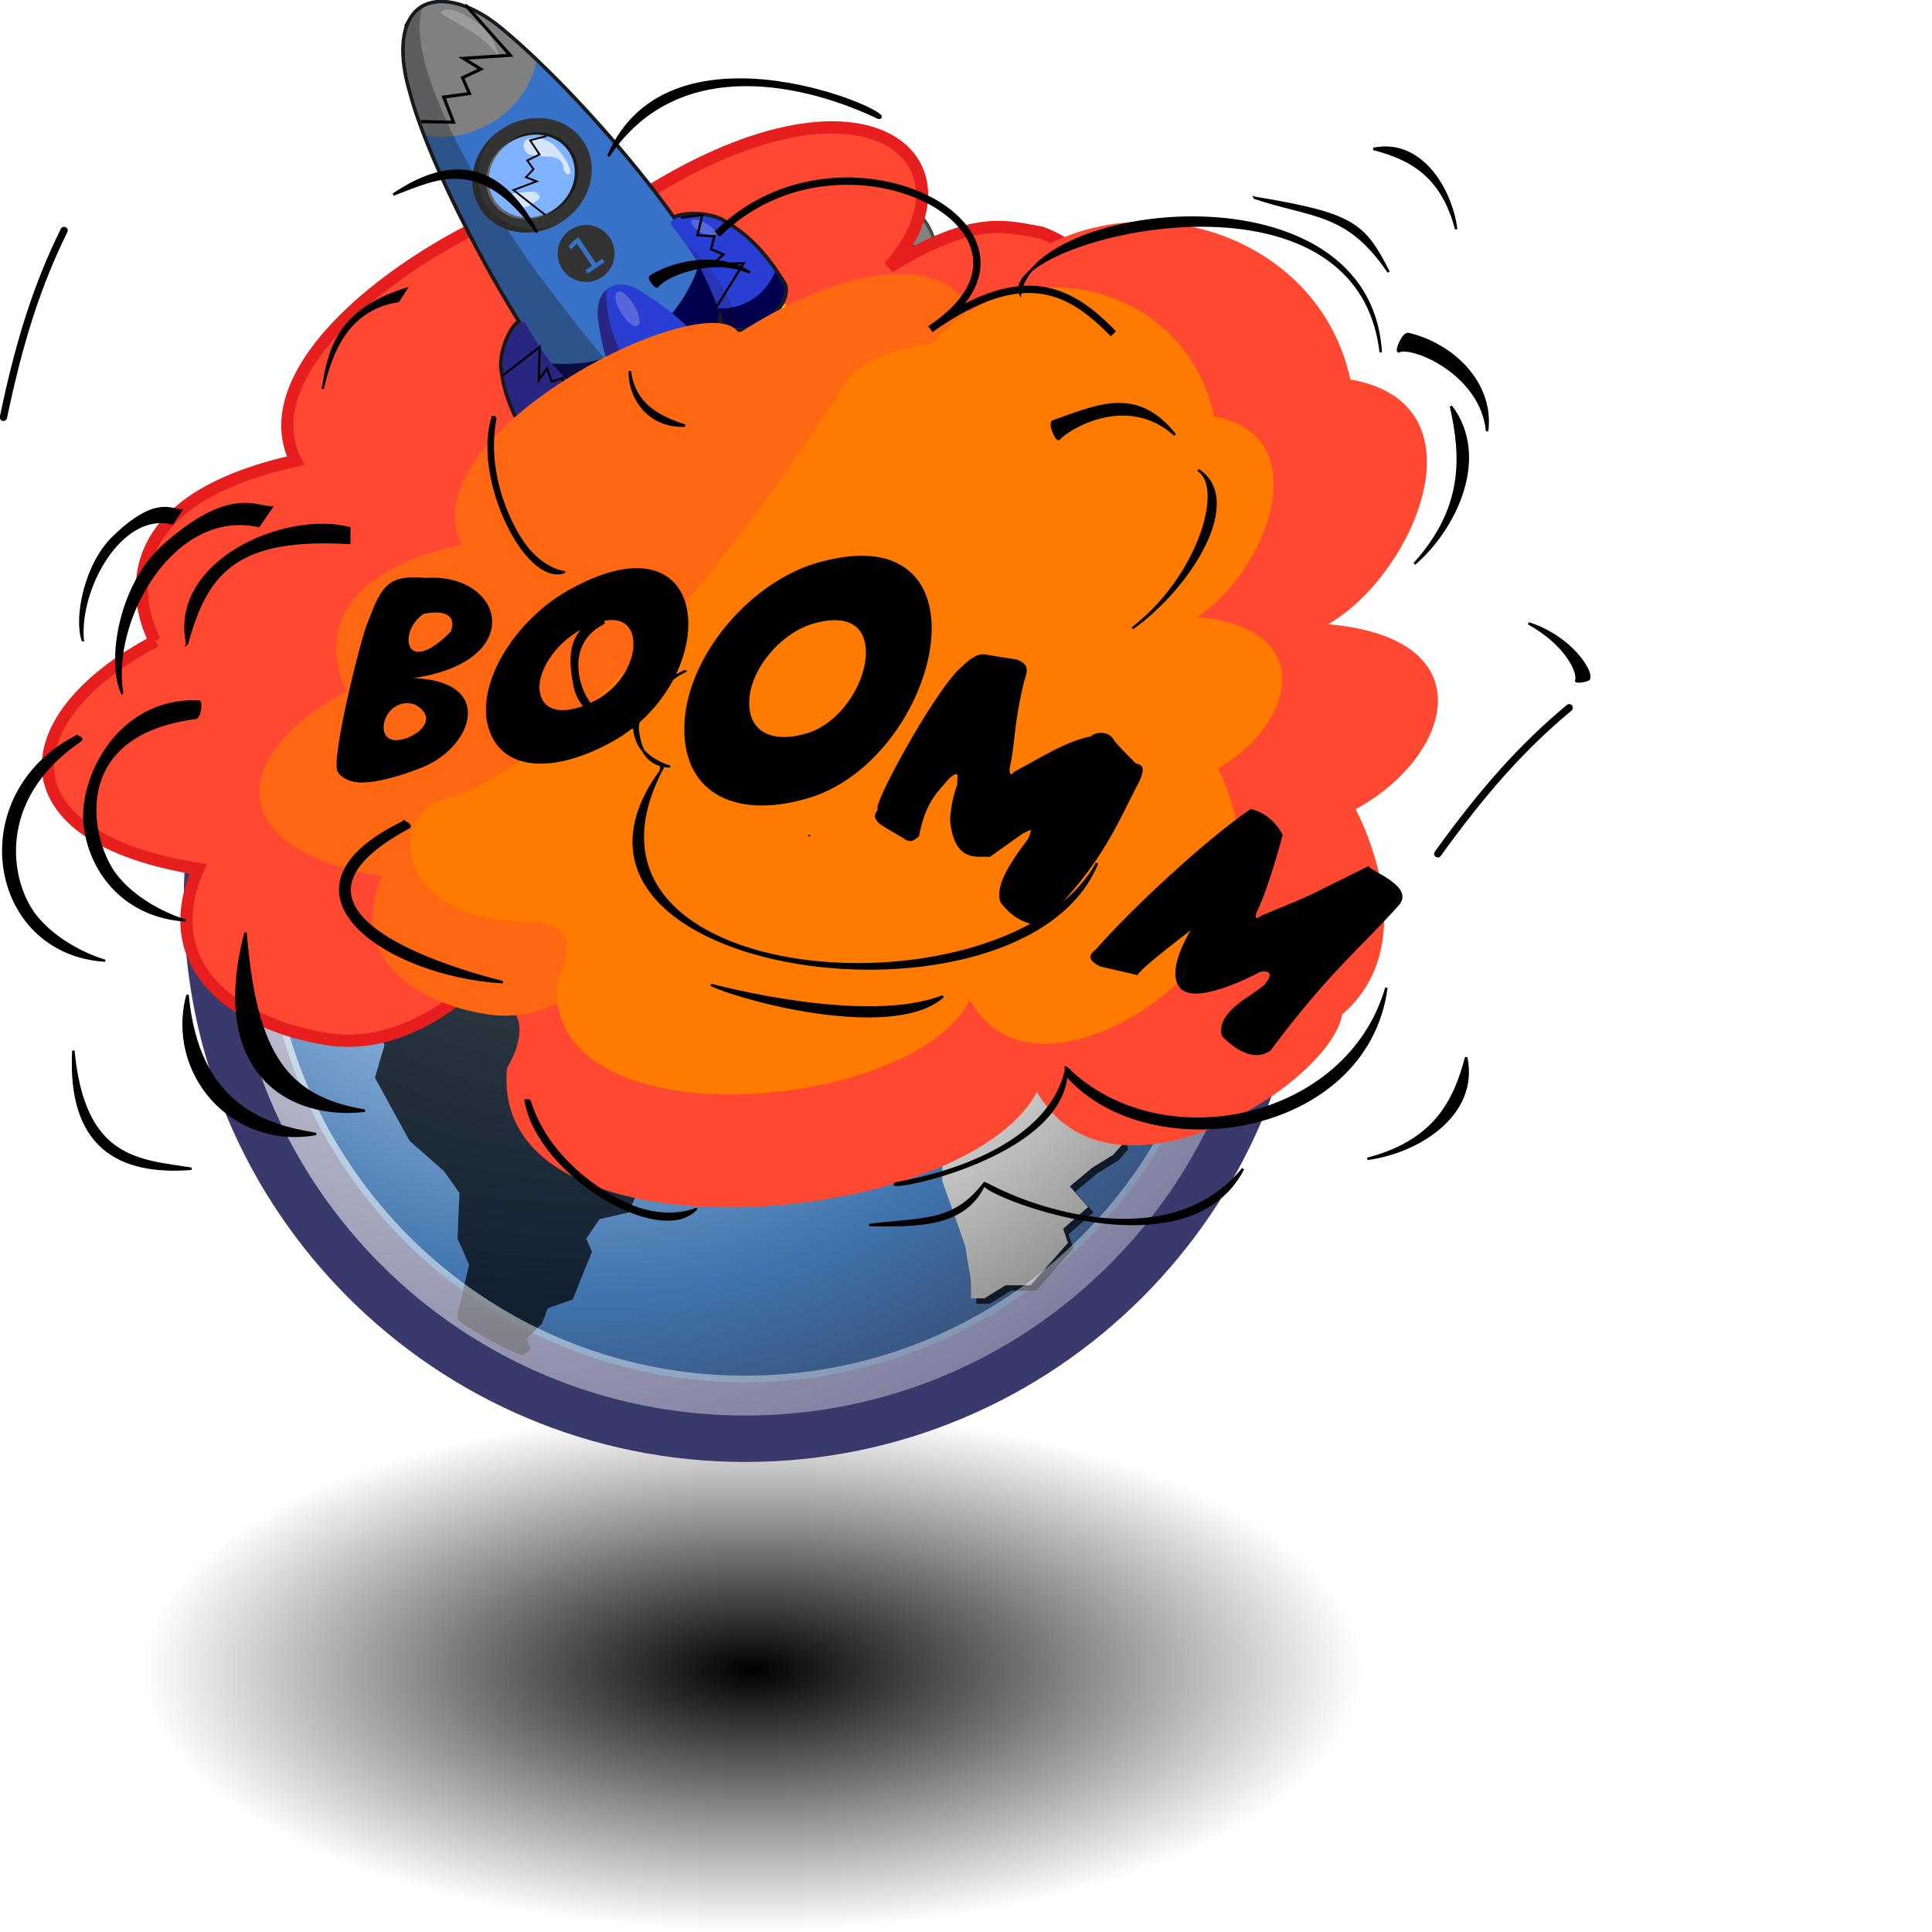 <?xml version="1.0" encoding="UTF-8" standalone="no"?>
<!-- Created with Inkscape (http://www.inkscape.org/) -->
<svg xmlns:inkscape="http://www.inkscape.org/namespaces/inkscape"
    xmlns:rdf="http://www.w3.org/1999/02/22-rdf-syntax-ns#"
    xmlns="http://www.w3.org/2000/svg"
    xmlns:sodipodi="http://sodipodi.sourceforge.net/DTD/sodipodi-0.dtd"
    xmlns:cc="http://creativecommons.org/ns#"
    xmlns:xlink="http://www.w3.org/1999/xlink"
    xmlns:dc="http://purl.org/dc/elements/1.1/" width="50" height="50" id="svg2" sodipodi:docname="_svgclean2.svg" viewBox="0 0 380.42 461.71" version="1.1" inkscape:version="0.48.3.1 r9886" preserveAspectRatio="xMinYMin">
    <defs id="defs4">
        <filter id="filter4029" height="1.271" width="1.229" y="-.135" x="-.114" color-interpolation-filters="sRGB" inkscape:collect="always">
            <feGaussianBlur id="feGaussianBlur4031" stdDeviation="21.153" inkscape:collect="always" />
        </filter
    >
        <filter id="filter4003" height="1.435" width="1.383" y="-.217" x="-.192" color-interpolation-filters="sRGB" inkscape:collect="always">
            <feGaussianBlur id="feGaussianBlur4005" stdDeviation="36.668" inkscape:collect="always" />
        </filter
    >
        <filter id="filter3925" color-interpolation-filters="sRGB" inkscape:collect="always">
            <feGaussianBlur id="feGaussianBlur3927" stdDeviation="3.766" inkscape:collect="always" />
        </filter
    >
        <linearGradient id="linearGradient4750">
            <stop id="stop4752" style="stop-color:rgb(255, 255, 255)" offset="0" />
            <stop id="stop4758" style="stop-color:rgb(254, 254, 254)" offset=".379" />
            <stop id="stop4754" style="stop-color:rgb(29, 29, 29)" offset="1" />
        </linearGradient
    >
        <radialGradient id="radialGradient4652" gradientUnits="userSpaceOnUse" cy="63.965" cx="15.116" gradientTransform="scale(1.644 .608)" r="12.289" inkscape:collect="always">
            <stop id="stop4116" style="stop-color:rgb(0, 0, 0)" offset="0" />
            <stop id="stop4118" style="stop-color:rgb(0, 0, 0);stop-opacity:0" offset="1" />
        </radialGradient
    >
        <radialGradient id="radialGradient4654" gradientUnits="userSpaceOnUse" cy="15.716" cx="18.248" gradientTransform="matrix(.675 0 0 .675 7.865 3.59)" r="29.993" inkscape:collect="always">
            <stop id="stop3964" style="stop-color:rgb(211, 233, 255)" offset="0" />
            <stop id="stop4134" style="stop-color:rgb(211, 233, 255)" offset=".155" />
            <stop id="stop4346" style="stop-color:rgb(64, 116, 174)" offset=".75" />
            <stop id="stop3966" style="stop-color:rgb(54, 72, 108)" offset="1" />
        </radialGradient
    >
        <radialGradient id="radialGradient4656" gradientUnits="userSpaceOnUse" cy="10.476" cx="11.827" gradientTransform="scale(1.179 .848)" r="32.665" inkscape:collect="always">
            <stop id="stop4352" style="stop-color:rgb(255, 255, 255)" offset="0" />
            <stop id="stop4354" style="stop-color:rgb(255, 255, 255);stop-opacity:0" offset="1" />
        </radialGradient
    >
        <radialGradient id="radialGradient4658" fx="18.934" fy="17.81" xlink:href="#linearGradient4750" gradientUnits="userSpaceOnUse" cy="17.486" cx="18.634" gradientTransform="scale(1.037 .964)" r="40.693" inkscape:collect="always" />
        <radialGradient id="radialGradient4732" gradientUnits="userSpaceOnUse" cy="12.142" cx="15.601" gradientTransform="matrix(.675 0 0 .675 7.865 3.59)" r="43.527" inkscape:collect="always">
            <stop id="stop4128" style="stop-color:rgb(255, 255, 255)" offset="0" />
            <stop id="stop4130" style="stop-color:rgb(255, 255, 255);stop-opacity:.165" offset="1" />
        </radialGradient
    >
    </defs
  >
    <sodipodi:namedview id="base" bordercolor="#666666" inkscape:pageshadow="2" inkscape:window-y="0" fit-margin-left="0" pagecolor="#ffffff" fit-margin-top="0" inkscape:window-maximized="0" inkscape:zoom="0.98994949" inkscape:window-x="0" inkscape:window-height="484" showgrid="false" borderopacity="1.0" inkscape:current-layer="layer1" inkscape:cx="256.30309" inkscape:cy="265.43843" fit-margin-right="0" fit-margin-bottom="0" inkscape:window-width="743" inkscape:pageopacity="0.0" inkscape:document-units="px" />
    <g id="layer1" inkscape:label="Layer 1" inkscape:groupmode="layer" transform="translate(268.02 143.58)">
        <g id="g4444">
            <g id="g3905" transform="matrix(1.265 0 0 1.265 -598.99 399)">
                <g id="g3421" transform="matrix(7.529 0 0 7.529 218.35 -405.18)">
                    <path id="path4112" sodipodi:rx="20.203051" sodipodi:ry="7.4751287" style="fill:url(#radialGradient4652)" sodipodi:type="arc" d="m45.053 38.909c0 4.128-9.045 7.475-20.203 7.475s-20.203-3.347-20.203-7.475 9.045-7.475 20.203-7.475 20.203 3.347 20.203 7.475z" transform="matrix(.759 0 0 .878 5.774 4.606)" sodipodi:cy="38.908627" sodipodi:cx="24.849752" />
                    <path id="path3214" style="stroke:#39396c;stroke-width:2;fill:url(#radialGradient4654)" inkscape:connector-curvature="0" d="m37.536 19.442c0 7.229-5.86 13.089-13.088 13.089-7.228 0-13.088-5.86-13.088-13.089 0-7.228 5.86-13.088 13.088-13.088 7.228 0 13.088 5.859 13.088 13.088z" />
                    <path id="path4348" sodipodi:rx="12.929953" sodipodi:ry="9.2934036" style="opacity:.422;fill:url(#radialGradient4656)" sodipodi:type="arc" d="m30.709 15.271c0 5.133-5.789 9.293-12.93 9.293-7.141 0-12.93-4.161-12.93-9.293s5.789-9.293 12.93-9.293c7.141 0 12.93 4.161 12.93 9.293z" transform="matrix(.564 0 0 .675 14.538 3.59)" sodipodi:cy="15.271057" sodipodi:cx="17.778685" />
                    <g id="g4136" style="fill-opacity:.713;fill:#000000" transform="matrix(.663 0 0 .663 7.946 3.747)">
                        <g id="g4138">
                            <g id="g4142">
                                <path id="path4144" inkscape:connector-curvature="0" d="m44.071 20.714l-0.545 0.617c-0.334-0.394-0.709-0.725-1.09-1.07l-0.836 0.123-0.764-0.863v1.068l0.654 0.495 0.435 0.493 0.582-0.658c0.146 0.274 0.291 0.549 0.436 0.823v0.822l-0.655 0.74-1.199 0.823-0.908 0.906-0.582-0.66 0.291-0.74-0.581-0.658-0.981-2.098-0.836-0.945-0.219 0.246 0.328 1.193 0.617 0.699c0.352 1.018 0.701 1.99 1.164 2.963 0.718 0 1.395-0.076 2.107-0.166v0.576l-0.872 2.139-0.8 0.904-0.654 1.4v2.303l0.219 0.906-0.363 0.41-0.801 0.494-0.836 0.699 0.691 0.781-0.945 0.824 0.182 0.533-1.418 1.605h-0.944l-0.8 0.494h-0.509v-0.658l-0.217-1.318c-0.281-0.826-0.574-1.647-0.872-2.467 0-0.606 0.036-1.205 0.072-1.81l0.364-0.822-0.51-0.988 0.037-1.357-0.691-0.781 0.346-1.131-0.562-0.638h-0.982l-0.327-0.37-0.981 0.618-0.399-0.454-0.909 0.782c-0.617-0.7-1.235-1.399-1.853-2.098l-0.727-1.728 0.654-0.986-0.363-0.411 0.799-1.894c0.656-0.816 1.342-1.6 2.035-2.386l1.236-0.329 1.381-0.164 0.945 0.247 1.345 1.356 0.473-0.534 0.653-0.082 1.236 0.411h0.945l0.654-0.576 0.291-0.411-0.655-0.411-1.091-0.082c-0.303-0.42-0.584-0.861-0.943-1.234l-0.364 0.164-0.145 1.07-0.654-0.74-0.144-0.824-0.727-0.574h-0.292l0.728 0.822-0.291 0.74-0.581 0.164 0.363-0.74-0.655-0.328-0.58-0.658-1.092 0.246-0.144 0.328-0.654 0.412-0.363 0.905-0.908 0.452-0.4-0.452h-0.435v-1.481l0.945-0.494h0.727l-0.146-0.575-0.58-0.576 0.981-0.206 0.545-0.616 0.435-0.741h0.801l-0.219-0.575 0.51-0.329v0.658l1.09 0.246 1.09-0.904 0.073-0.412 0.944-0.658c-0.342 0.043-0.684 0.074-1.018 0.165v-0.744l0.364-0.823h-0.363l-0.798 0.74-0.219 0.412 0.219 0.577-0.364 0.986-0.581-0.329-0.508-0.575-0.801 0.575-0.291-1.316 1.381-0.905v-0.494l0.873-0.576 1.381-0.33 0.945 0.33 1.744 0.329-0.435 0.493h-0.945l0.945 0.987 0.727-0.822 0.221-0.362s2.787 2.498 4.38 5.231c1.593 2.733 2.341 5.955 2.341 6.609z" />
                            </g
              >
                        </g
            >
                        <g id="g4146">
                            <g id="g4150">
                                <path id="path4152" inkscape:connector-curvature="0" d="m26.07 9.236-0.073 0.493 0.51 0.329 0.871-0.576-0.435-0.494-0.582 0.33-0.29-0.083" />
                            </g
              >
                        </g
            >
                        <g id="g4154">
                            <g id="g4158">
                                <path id="path4160" inkscape:connector-curvature="0" d="m26.87 5.863-1.891-0.741-2.18 0.247-2.69 0.74-0.509 0.494 1.672 1.151v0.658l-0.654 0.658 0.873 1.729 0.58-0.33 0.729-1.151c1.124-0.347 2.131-0.741 3.198-1.234l0.873-2.221" />
                            </g
              >
                        </g
            >
                        <g id="g4162">
                            <g id="g4166">
                                <path id="path4168" inkscape:connector-curvature="0" d="m28.833 12.775-0.291-0.741-0.51 0.165 0.146 0.904 0.654-0.328" />
                            </g
              >
                        </g
            >
                        <g id="g4170">
                            <g id="g4174">
                                <path id="path4176" inkscape:connector-curvature="0" d="m29.123 12.609-0.145 0.988 0.8-0.165 0.581-0.575-0.509-0.494c-0.171-0.455-0.368-0.88-0.582-1.317h-0.435v0.493l0.29 0.329v0.74" />
                            </g
              >
                        </g
            >
                        <g id="g4178">
                            <g id="g4182">
                                <path id="path4184" inkscape:connector-curvature="0" d="m18.365 28.242-0.582-1.152-1.09-0.247-0.582-1.562-1.454 0.164-1.235-0.904-1.309 1.151v0.182c-0.396-0.114-0.883-0.13-1.235-0.347l-0.291-0.822v-0.905l-0.872 0.082c0.073-0.576 0.145-1.151 0.218-1.728h-0.511l-0.508 0.658-0.509 0.246-0.727-0.41-0.073-0.906 0.145-0.987 1.091-0.822h0.872l0.145-0.494 1.09 0.246 0.8 0.988 0.145-1.647 1.381-1.151 0.509-1.234 1.018-0.411 0.582-0.822 1.308-0.248 0.655-0.986h-1.963l1.236-0.576h0.872l1.236-0.412 0.145-0.492-0.436-0.412-0.509-0.165 0.145-0.493-0.363-0.74-0.873 0.328 0.145-0.658-1.018-0.576-0.799 1.398 0.072 0.494-0.799 0.33-0.509 1.069-0.218-0.988-1.381-0.576-0.218-0.74 1.817-1.07 0.8-0.74 0.073-0.905-0.436-0.247-0.582-0.083-0.363 0.905s-0.608 0.119-0.764 0.158c-1.996 1.839-6.029 5.81-6.966 13.306 0.037 0.174 0.679 1.182 0.679 1.182l1.526 0.904 1.526 0.412 0.655 0.823 1.017 0.74 0.582-0.082 0.436 0.196v0.133l-0.581 1.563-0.436 0.658 0.145 0.33-0.363 1.232 1.309 2.387 1.308 1.152 0.582 0.822-0.073 1.728 0.436 0.986-0.436 1.893s-0.034-0.012 0.021 0.178c0.056 0.19 2.329 1.451 2.474 1.344 0.144-0.109 0.267-0.205 0.267-0.205l-0.145-0.41 0.581-0.576 0.218-0.576 0.945-0.33 0.727-1.81-0.218-0.492 0.508-0.74 1.091-0.248 0.582-1.316-0.145-1.645 0.872-1.234 0.145-1.234c-1.194-0.59-2.377-1.2-3.562-1.809" />
                            </g
              >
                        </g
            >
                        <g id="g4186">
                            <g id="g4190">
                                <path id="path4192" inkscape:connector-curvature="0" d="m16.766 9.565 0.727 0.494h0.582v-0.576l-0.727-0.329-0.582 0.411" />
                            </g
              >
                        </g
            >
                        <g id="g4194">
                            <g id="g4198">
                                <path id="path4200" inkscape:connector-curvature="0" d="m14.876 8.907-0.364 0.905h0.727l0.364-0.823c0.314-0.222 0.626-0.445 0.945-0.658l0.727 0.247c0.484 0.329 0.969 0.658 1.454 0.987l0.727-0.658-0.8-0.329-0.364-0.741-1.381-0.165-0.073-0.412-0.654 0.165-0.29 0.576-0.364-0.741-0.145 0.329 0.073 0.823-0.582 0.494" />
                            </g
              >
                        </g
            >
                        <g id="g4202" />
                        <g id="g4212" />
                        <g id="g4222">
                            <g id="g4226">
                                <path id="path4228" inkscape:connector-curvature="0" d="m17.492 6.85 0.364-0.329 0.727-0.165c0.498-0.242 0.998-0.405 1.526-0.576l-0.29-0.494-0.939 0.135-0.443 0.442-0.731 0.106-0.65 0.305-0.316 0.153-0.193 0.258 0.944 0.164" />
                            </g
              >
                        </g
            >
                        <g id="g4230">
                            <g id="g4234">
                                <path id="path4236" inkscape:connector-curvature="0" d="m18.728 14.666 0.436-0.658-0.655-0.493 0.218 1.151" />
                            </g
              >
                        </g
            >
                    </g
          >
                    <g id="g3216" style="color:#000000;fill:url(#radialGradient4658)" transform="matrix(.663 0 0 .663 7.81 3.611)">
                        <g id="g3218" style="color:#000000;fill:url(#radialGradient4658)">
                            <g id="g3222" style="color:#000000;fill:url(#radialGradient4658)">
                                <path id="path3224" style="color:#000000;fill:url(#radialGradient4658)" inkscape:connector-curvature="0" d="m44.071 20.714l-0.545 0.617c-0.334-0.394-0.709-0.725-1.09-1.07l-0.836 0.123-0.764-0.863v1.068l0.654 0.495 0.435 0.493 0.582-0.658c0.146 0.274 0.291 0.549 0.436 0.823v0.822l-0.655 0.74-1.199 0.823-0.908 0.906-0.582-0.66 0.291-0.74-0.581-0.658-0.981-2.098-0.836-0.945-0.219 0.246 0.328 1.193 0.617 0.699c0.352 1.018 0.701 1.99 1.164 2.963 0.718 0 1.395-0.076 2.107-0.166v0.576l-0.872 2.139-0.8 0.904-0.654 1.4v2.303l0.219 0.906-0.363 0.41-0.801 0.494-0.836 0.699 0.691 0.781-0.945 0.824 0.182 0.533-1.418 1.605h-0.944l-0.8 0.494h-0.509v-0.658l-0.217-1.318c-0.281-0.826-0.574-1.647-0.872-2.467 0-0.606 0.036-1.205 0.072-1.81l0.364-0.822-0.51-0.988 0.037-1.357-0.691-0.781 0.346-1.131-0.562-0.638h-0.982l-0.327-0.37-0.981 0.618-0.399-0.454-0.909 0.782c-0.617-0.7-1.235-1.399-1.853-2.098l-0.727-1.728 0.654-0.986-0.363-0.411 0.799-1.894c0.656-0.816 1.342-1.6 2.035-2.386l1.236-0.329 1.381-0.164 0.945 0.247 1.345 1.356 0.473-0.534 0.653-0.082 1.236 0.411h0.945l0.654-0.576 0.291-0.411-0.655-0.411-1.091-0.082c-0.303-0.42-0.584-0.861-0.943-1.234l-0.364 0.164-0.145 1.07-0.654-0.74-0.144-0.824-0.727-0.574h-0.292l0.728 0.822-0.291 0.74-0.581 0.164 0.363-0.74-0.655-0.328-0.58-0.658-1.092 0.246-0.144 0.328-0.654 0.412-0.363 0.905-0.908 0.452-0.4-0.452h-0.435v-1.481l0.945-0.494h0.727l-0.146-0.575-0.58-0.576 0.981-0.206 0.545-0.616 0.435-0.741h0.801l-0.219-0.575 0.51-0.329v0.658l1.09 0.246 1.09-0.904 0.073-0.412 0.944-0.658c-0.342 0.043-0.684 0.074-1.018 0.165v-0.744l0.364-0.823h-0.363l-0.798 0.74-0.219 0.412 0.219 0.577-0.364 0.986-0.581-0.329-0.508-0.575-0.801 0.575-0.291-1.316 1.381-0.905v-0.494l0.873-0.576 1.381-0.33 0.945 0.33 1.744 0.329-0.435 0.493h-0.945l0.945 0.987 0.727-0.822 0.221-0.362s2.787 2.498 4.38 5.231c1.593 2.733 2.341 5.955 2.341 6.609z" />
                            </g
              >
                        </g
            >
                        <g id="g3226" style="color:#000000;fill:url(#radialGradient4658)">
                            <g id="g3230" style="color:#000000;fill:url(#radialGradient4658)">
                                <path id="path3232" style="color:#000000;fill:url(#radialGradient4658)" inkscape:connector-curvature="0" d="m26.07 9.236-0.073 0.493 0.51 0.329 0.871-0.576-0.435-0.494-0.582 0.33-0.29-0.083" />
                            </g
              >
                        </g
            >
                        <g id="g3234" style="color:#000000;fill:url(#radialGradient4658)">
                            <g id="g3238" style="color:#000000;fill:url(#radialGradient4658)">
                                <path id="path3240" style="color:#000000;fill:url(#radialGradient4658)" inkscape:connector-curvature="0" d="m26.87 5.863-1.891-0.741-2.18 0.247-2.69 0.74-0.509 0.494 1.672 1.151v0.658l-0.654 0.658 0.873 1.729 0.58-0.33 0.729-1.151c1.124-0.347 2.131-0.741 3.198-1.234l0.873-2.221" />
                            </g
              >
                        </g
            >
                        <g id="g3242" style="color:#000000;fill:url(#radialGradient4658)">
                            <g id="g3246" style="color:#000000;fill:url(#radialGradient4658)">
                                <path id="path3248" style="color:#000000;fill:url(#radialGradient4658)" inkscape:connector-curvature="0" d="m28.833 12.775-0.291-0.741-0.51 0.165 0.146 0.904 0.654-0.328" />
                            </g
              >
                        </g
            >
                        <g id="g3250" style="color:#000000;fill:url(#radialGradient4658)">
                            <g id="g3254" style="color:#000000;fill:url(#radialGradient4658)">
                                <path id="path3256" style="color:#000000;fill:url(#radialGradient4658)" inkscape:connector-curvature="0" d="m29.123 12.609-0.145 0.988 0.8-0.165 0.581-0.575-0.509-0.494c-0.171-0.455-0.368-0.88-0.582-1.317h-0.435v0.493l0.29 0.329v0.74" />
                            </g
              >
                        </g
            >
                        <g id="g3258" style="color:#000000;fill:url(#radialGradient4658)">
                            <g id="g3262" style="color:#000000;fill:url(#radialGradient4658)">
                                <path id="path3264" style="color:#000000;fill:url(#radialGradient4658)" inkscape:connector-curvature="0" d="m18.365 28.242-0.582-1.152-1.09-0.247-0.582-1.562-1.454 0.164-1.235-0.904-1.309 1.151v0.182c-0.396-0.114-0.883-0.13-1.235-0.347l-0.291-0.822v-0.905l-0.872 0.082c0.073-0.576 0.145-1.151 0.218-1.728h-0.511l-0.508 0.658-0.509 0.246-0.727-0.41-0.073-0.906 0.145-0.987 1.091-0.822h0.872l0.145-0.494 1.09 0.246 0.8 0.988 0.145-1.647 1.381-1.151 0.509-1.234 1.018-0.411 0.582-0.822 1.308-0.248 0.655-0.986h-1.963l1.236-0.576h0.872l1.236-0.412 0.145-0.492-0.436-0.412-0.509-0.165 0.145-0.493-0.363-0.74-0.873 0.328 0.145-0.658-1.018-0.576-0.799 1.398 0.072 0.494-0.799 0.33-0.509 1.069-0.218-0.988-1.381-0.576-0.218-0.74 1.817-1.07 0.8-0.74 0.073-0.905-0.436-0.247-0.582-0.083-0.363 0.905s-0.608 0.119-0.764 0.158c-1.996 1.839-6.029 5.81-6.966 13.306 0.037 0.174 0.679 1.182 0.679 1.182l1.526 0.904 1.526 0.412 0.655 0.823 1.017 0.74 0.582-0.082 0.436 0.196v0.133l-0.581 1.563-0.436 0.658 0.145 0.33-0.363 1.232 1.309 2.387 1.308 1.152 0.582 0.822-0.073 1.728 0.436 0.986-0.436 1.893s-0.034-0.012 0.021 0.178c0.056 0.19 2.329 1.451 2.474 1.344 0.144-0.109 0.267-0.205 0.267-0.205l-0.145-0.41 0.581-0.576 0.218-0.576 0.945-0.33 0.727-1.81-0.218-0.492 0.508-0.74 1.091-0.248 0.582-1.316-0.145-1.645 0.872-1.234 0.145-1.234c-1.194-0.59-2.377-1.2-3.562-1.809" />
                            </g
              >
                        </g
            >
                        <g id="g3266" style="color:#000000;fill:url(#radialGradient4658)">
                            <g id="g3270" style="color:#000000;fill:url(#radialGradient4658)">
                                <path id="path3272" style="color:#000000;fill:url(#radialGradient4658)" inkscape:connector-curvature="0" d="m16.766 9.565 0.727 0.494h0.582v-0.576l-0.727-0.329-0.582 0.411" />
                            </g
              >
                        </g
            >
                        <g id="g3274" style="color:#000000;fill:url(#radialGradient4658)">
                            <g id="g3278" style="color:#000000;fill:url(#radialGradient4658)">
                                <path id="path3280" style="color:#000000;fill:url(#radialGradient4658)" inkscape:connector-curvature="0" d="m14.876 8.907-0.364 0.905h0.727l0.364-0.823c0.314-0.222 0.626-0.445 0.945-0.658l0.727 0.247c0.484 0.329 0.969 0.658 1.454 0.987l0.727-0.658-0.8-0.329-0.364-0.741-1.381-0.165-0.073-0.412-0.654 0.165-0.29 0.576-0.364-0.741-0.145 0.329 0.073 0.823-0.582 0.494" />
                            </g
              >
                        </g
            >
                        <g id="g3282" style="color:#000000;fill:url(#radialGradient4658)" />
                        <g id="g3292" style="color:#000000;fill:url(#radialGradient4658)" />
                        <g id="g3302" style="color:#000000;fill:url(#radialGradient4658)">
                            <g id="g3306" style="color:#000000;fill:url(#radialGradient4658)">
                                <path id="path3308" style="color:#000000;fill:url(#radialGradient4658)" inkscape:connector-curvature="0" d="m17.492 6.85 0.364-0.329 0.727-0.165c0.498-0.242 0.998-0.405 1.526-0.576l-0.29-0.494-0.939 0.135-0.443 0.442-0.731 0.106-0.65 0.305-0.316 0.153-0.193 0.258 0.944 0.164" />
                            </g
              >
                        </g
            >
                        <g id="g3310" style="color:#000000;fill:url(#radialGradient4658)">
                            <g id="g3314" style="color:#000000;fill:url(#radialGradient4658)">
                                <path id="path3316" style="color:#000000;fill:url(#radialGradient4658)" inkscape:connector-curvature="0" d="m18.728 14.666 0.436-0.658-0.655-0.493 0.218 1.151" />
                            </g
              >
                        </g
            >
                    </g
          >
                    <path id="path4122" style="stroke:url(#radialGradient4732);fill:none" inkscape:connector-curvature="0" d="m36.872 19.442c0 6.862-5.563 12.424-12.423 12.424-6.861 0-12.424-5.563-12.424-12.424 0-6.861 5.562-12.423 12.424-12.423 6.861 0 12.423 5.562 12.423 12.423z" />
                </g
        >
                <g id="g3888" style="filter:url(#filter3925)" transform="matrix(-.306 .644 -.562 -.267 594.66 -592.68)">
                    <path id="path3742" style="stroke:#484849;stroke-width:.934px;fill:#84827d" d="m532.31-18.95c10.133-11.43 31.454-7.351 37.655 6.39 4.406 9.207-0.235 23.557-11.509 23.524-9.817-1.225-18.727-10.923-20.002-20.857-0.09-1.356-0.116-2.715-0.226-4.069m-84.842-8.694c6.187-9.736 17.556-19.869 29.673-15.635 8.396 1.904 11.367 20.036 17.883 17.274 5.608-11.61 19.9-12.617 29.896-6.957 11.249 3.013 12.081 18.708-0.126 20.709-13.77 4.618-19.812-11.278-28.167-18.508-5.804-3.888-13.07-4.923-19.849-3.997m-67.102 4.742c-12.008-5.011-25.346 10.99-16.953 21.874l0.849 1.669 0.679 1.75m64-20.55c-9.756-5.594-22.482-12.467-33.163-5.235-13.19 5.483-6.533 24.438 6.851 22.943 8.188 2.023 20.81 1.221 22.35-9.408-0.623-13.818-16.195-18.628-25.196-26.034-11.026-4.864-24.197 4.406-25.669 15.95 0.954 10.464 12.894 15.168 21.784 12.501 3.028-0.347 6.083-0.738 9.133-0.443m47.82-10.275c-8.193-5.925-31.806-6.375-26.397 8.605 6.152 9.261 20.393 13.114 29.827 7.019 2.805-2.075 4.364-5.805 3.511-9.301m-16.19 15.809c-11.83-6.402-26.18 11.741-17.14 22.092 9.384 7.098 22.847 6.631 32.552 0.462 7.751-9.588 5.823-25.574-5.791-30.738-8.749-8.258-27.046 2.413-18.041 13.57 8.669 11.992 24.391 13.603 37.835 13.28 9.754 1.403 26.189-2.101 22.862-15.67-2.889-10.579-13.055-17.327-22.687-20.493-13.596-5.506-23.663 14.605-9.017 20.555 12.38 6.443 26.517 2.17 39.518 0.529 6.936-1.884 15.75-3.206 20.026-9.533 0.311-1.601-0.142-3.165-0.604-4.665m-145.84 27.999c10.612-5.837 9.903-22.835-1.952-26.457-8.175-6.063-23.588-1.844-22.846 10.044 0.726 9.79 5.652 20.166 14.771 24.317m22.37-20.55c3.763 11.911 16.993 16.98 28.255 17.013 12.081-5.235 3.842-21.514-4.328-26.469-7.537-6.357-22.202-4.251-26.685 4.852-7.068-0.765-7.028 11.329-4.955 15.67m6.094 45.414c11.536 5.05 26.47 0.043 32.027-11.707 6.473-8.694 10.467-22.93 1.585-31.439-5.62-5.747-15.712-12.857-23.13-6.142m-7.321 20.472c7.643-5.201 22.414-13.544 25.107 1.244 6.197 11.158-1.837 25.23-14.754 20.557-7.143-1.659-12.46-7.891-14.98-14.688m-16.2-20.55c-11.693-3.17-27.421 12.042-15.705 22.14 7.362 7.679 31.977 5.598 25.968-8.77-3.614-8.619-27.358-12.06-21.692 1.326 8.533 7.882 18.786 13.36 26.291 22.572 5.691 4.441 8.608-1.279 8.083-6.537-1.507-3.889-4.888-7.514-7.058-11.248m-50.596 72.202c-3.771 6.68-13.332 3.379-16.197-2.371m2.314-9.485c-2.368 12.529 21.257 9.751 18.195-1.43-3.806-9.676-15.188-6.338-21.595-2.163-8.402 5.673 2.698 22.912 9.062 12.77 0.17-0.424 0.339-0.848 0.509-1.273m21.596-67.972c-11.833 4.522-9.783 26.12 3.332 26.986 13.473 2.912 19.892-17.339 10.234-25.49-4.821-3.504-15.364-2.794-7.197-9.763l0.1-0.966-0.411-1.007m-2.972 22.095c5.949-7.568 27.66-9.45 25.469 3.881-2.672 5.09-9.624 6.952-14.671 4.813m11.658 14.615c9.883 9.792 23.819-10.119 12.269-17.003-8.592-10.084-18.276 11.79-5.416 11.872m-37.022-5.533c-10.668 6.266-5.847 25.428 6.363 25.893 11.719 0.679 25.73-6.195 27.653-19.125-0.706-11.662-20.497-17.256-25.957-6.637-2.798 8.418 6.027 15.903 13.537 16.466m-46.817 15.748c-3.931-13.443 14.957-25.985 24.963-16.178 9.979 11.175-11.55 27.294-15.193 10.315-5.487-9.763-0.98-24.35 11.522-22.847 3.615-0.331 7.247-0.355 10.871-0.475" inkscape:connector-curvature="0" />
                    <path id="path3841" style="color:#000000;fill:#84827d" d="m397.74 59.042c-3.758-1.035-13.322-7.036-4.938-9.323 7.71-6.452 12.034 3.05 8.124 9.394l-1.037 0.054-2.15-0.125-0 0z" inkscape:connector-curvature="0" />
                    <path id="path3843" style="color:#000000;fill:#84827d" d="m421.84 39.982c-5.086-5.214-9.421-11.17-14.119-16.765 4.807-4.763 10.666-4.409 13.324-10.92 2.757-6.072 4.408-3.999 6.886 1.475 6.09 3.022 4.207 8.167 2.767 13.549-0.107 5.972-6.39 7.649-8.858 12.661z" inkscape:connector-curvature="0" />
                    <path id="path3845" style="color:#000000;fill:#84827d" d="m438.43 55.625c-5.108-0.567-12.902-5.246-11.071-11.323 1.05-3.604 1.13-7.932 2.771-11.095 5.551-3.406 15.175-10.134 19.153-1.277 3.464 7.106 6.7 21.887-4.324 23.412-2.159 0.176-4.371 0.817-6.528 0.283z" inkscape:connector-curvature="0" />
                    <path id="path3847" style="color:#000000;fill:#84827d" d="m459.12 9.881c-0.18-6.135-12.707-11.742-2.662-14.021 3.925-3.158 3.95-10.27 8.144-3.09 6.825 2.664 2.582 10.243-2.159 12.848-1.26 0.671-2.4 4.787-3.324 4.264z" inkscape:connector-curvature="0" />
                    <path id="path3849" style="color:#000000;fill:#84827d" d="m491.73-17.162c-6.2-7.305-17.646-9.357-26.348-6.103-1.453 3.384-9.384-1.486-3.627-1.278 9.785-2.055 19.462-6.018 29.58-4.556 2.675 3.299 7.491 15.286 10.702 7.674 1.707-7.564 12.808 9.861 3.256 4.768-5.299-1.412-9.92 5.351-13.563-0.505z" inkscape:connector-curvature="0" />
                    <path id="path3851" style="color:#000000;fill:#84827d" d="m526.45-5.222c2.972-0.546 16.03-8.446 10.088-0.8-3.245 0.071-7.076 1.832-10.088 0.8z" inkscape:connector-curvature="0" />
                    <path id="path3853" style="color:#000000;fill:#84827d" d="m545.35 2.468c-3.766-3.879-8.673-10.676 0.528-9.428 4.899-1.667 17.434-2.739 10.358 5.116-3.276 1.6-7.348 4.672-10.886 4.312z" inkscape:connector-curvature="0" />
                    <path id="path3857" style="color:#000000;fill:#84827d" d="m419.6-0.297c-2.321-7.032-17.722-7.225-9.637-15.231 3.415 3.546 12.501 6.59 17.542 10.248-0.404-0.007-6.726 9.226-7.906 4.983z" inkscape:connector-curvature="0" />
                    <path id="path3861" style="color:#000000;fill:#84827d" d="m374.95 75.353c-3.086-8.507 16.572-7.945 6.402-2.709-1.639 0.605-7.353 8.048-6.402 2.709z" inkscape:connector-curvature="0" />
                    <path id="path3863" style="color:#000000;fill:#84827d" d="m380.26 87.803c-4.612-2.437-6.968-13.538-0.362-5.133 0.862 0.66 2.848 7.889 0.362 5.133z" inkscape:connector-curvature="0" />
                    <path id="path3865" style="color:#000000;fill:#84827d" d="m371.34 98.434c-8.207-3.371-2.322-7.415 1.912-1.067 2.159 1.653-1.53 1.263-1.912 1.067z" inkscape:connector-curvature="0" />
                    <path id="path3867" style="color:#000000;fill:#84827d" d="m409.16 62.389c-2.436-1.399 4.846-3.604 1.097 0.642l-1.1-0.642z" inkscape:connector-curvature="0" />
                    <path id="path3869" style="color:#000000;fill:#84827d" d="m414.12 56.201c-0.057-4.991 4.919 0.873 0 0z" inkscape:connector-curvature="0" />
                    <path id="path3871" style="color:#000000;fill:#84827d" d="m360.47 92.644c4.959-5.975 3.943 1.684 0 0z" inkscape:connector-curvature="0" />
                </g
        >
            </g
      >
            <g id="g4333">
                <g id="layer4" inkscape:label="nuage 1" transform="matrix(.582 0 0 .582 -356.26 -175.06)">
                    <path id="path4480" d="m215.25 317.38s-31.432-54.424 57.698-74.11c-27.685-56.847 125.17-132.88 139.52-106.89 95.047-61.666 143.15-15.947 104.24 27.34 35.542-21.611 47.888-16.62 62.548-14.108 45.292 16.941 42.325 85.539 20.57 131.22 0.836 227.57-220.59 127.21-205.71 88.852-4.224 49.265-56.554 120.37-109.07 110.92-32.59-5.227-70.397-27.015-52.097-69.73-81.191-13.071-77.017-62.001-17.69-93.5z" sodipodi:nodetypes="cccccccccc" style="stroke:#e61e1e;stroke-width:5;stroke-linecap:round;fill:#fe4831" inkscape:connector-curvature="0" />
                </g
        >
                <g id="layer6" inkscape:label="nuage 2" transform="matrix(.582 0 0 .582 -355.2 -158.17)">
                    <path id="path4480-8" d="m706.43 357.37s29.752 53.912-5.544 84.281c-4.623 28.543-94.548 84.823-125.31 31.798-30.149 56.907-225.53 72.601-217.59-9.814 0 0 18.615-28.994-15.053-29.442-73.972-0.984-71.511-54.114-45.755-60.914 93.587-24.712 213.06-209.78 213.06-209.78s6.54-13.758 45.783-19.108c43.666-50.248 133.71-30.681 148.26 36.503 56.782 9.852 25.927 80.37-9.107 100.49 65.508 5.779 50.86 54.385 11.255 75.984z" sodipodi:nodetypes="ccccssccccc" style="stroke-width:0;fill:#fe4831" inkscape:connector-curvature="0" />
                </g
        >
                <g id="g3034" transform="matrix(.111 -.292 .292 .111 -365.56 -74.068)">
                    <g id="g3865" transform="matrix(-.146 -.119 -.119 .146 375.4 735.12)">
                        <path id="path3867-1" style="fill:#ffcc00" inkscape:connector-curvature="0" d="m740 725.22c0.471 27.193-3.135 55.387 9.267 80.806 9.152 30.499 32.088 53.66 44.574 82.703 21.678 26.89 12.547 62.813 15.286 94.186-1.954 19.435-14.121 13.647-5.801-2.32 7.578-31.159 16.416-68.85 49.237-82.592 21.088-10.425 44.52-19.343 57.211-40.708 22.724-29.116 30.371-65.88 33.572-101.79 0.323-17.756 10.181-50.793-4.446-59.021-16.547 19.396-43.696 16.619-66.261 21.337-26.335 2.347-52.389-2.021-78.442-4.064-17.465 3.097-42.445-6.453-54.646 6.025l0.448 5.44z" />
                        <path id="path3869-7" style="opacity:.512;fill:#ffff00" inkscape:connector-curvature="0" d="m753.01 712.87c-2.296 29.76-11.955 61.824 1.737 90.167 7.038 14.496 21.797 22.555 29.426 36.703 17.649 27.512 22.801 61.331 22.351 93.736 8.448 24.227-12.631 45.202-12.867 68.863-0.161 6.247 4.777 14.637 5.18 3.673 3.446-25.192-10.594-52.604 3.407-76.078 24.171-22.01 62.319-5.205 86.015-28.474 26.486-20.721 53.522-47.197 58.032-82.911 5.037-27.5-4.615-54.726-16.755-78.816-6.322-11.919-11.309-24.714-18.081-36.274-18.502-22.624-49.574-25.941-76.496-25.262-13.203-1.204-25.197 4.194-35.925 11.737-14.537 9.145-28.998 19.468-46.025 22.936z" />
                        <path id="path3871-4" style="opacity:.512;fill:#ff0000" inkscape:connector-curvature="0" d="m761.43 710.93c-0.587 20.622-7.181 43.17 4.255 62.111 5.236 11.105 11.506 21.832 19.551 31.205 7.25 9.281 16.088 17.32 22.855 26.933 14.141 24.917 11.304 56.091 0.009 81.508-0.7 3.409-4.149 10.27-1.979 2.267 3.147-9.775 5.042-21.59 13.693-28.126 20.665-15.71 50.388-14.603 68.53-34.331 15.644-10.587 19.785-31.179 17.329-48.842-1.726-14.801-7.452-28.693-10.541-43.21-3.154-12.193-9.286-26.685-23.294-28.852-13.154-0.96-26.371 1.446-39.574 1.044-11.918-0.808-25.139 1.426-36.114-3.672-9.084-6.152-14.083-18.805-25.845-20.505-3.138-0.22-6.219 0.878-8.878 2.469z" />
                        <path id="path3873" inkscape:connector-curvature="0" sodipodi:nodetypes="ccccccccccccccc" style="opacity:.512;fill:#ff6600" d="m768.57 716.65c-0.381 22.66-6.256 47.469 5.971 68.194 8.867 15.148 20.563 28.436 32.067 41.616 12.184 12.718 23.21 28.059 24.077 46.29 2.914 19.661 1.277 40.016-6.106 58.554 4.387-11.352 6.08-23.609 11.818-34.522 3.925-9.663 11.732-15.688 15.856-25.684 8.105-14.213 15.304-32.041 32.31-37.333 28.318-12.776-2.256-46.273 24.861-61.522 13.221-7.766 49.215-20.953 50.571-36.563 2.488-15.262 35.524-7.942 36.023-23.28-0.549-12.719-10.167-27.736-24.57-25.224-18.361 2.006-36.644 5.244-54.99 7.667-36.803 3.801-73.486 14.162-110.72 9.665-13.454-0.164-24.816 8.121-37.166 12.143z" />
                        <path id="path3875" style="fill:#ff0000" inkscape:connector-curvature="0" d="m842.86 706.65c-3.046 15.167-21.021 17.514-30.867 26.855-12.868 7.297-11.299 22.779-12.221 35.401-2.559 18.399 16.585 27.181 26.228 39.72 8.976 13.27 3.025 31.53-2.822 44.811-1.724 16.447-8.477 35.654 4.787 49.229-1.47 0.5-12.031-25.801-0.224-32.567 12.706-6.417 31.639 4.067 39.063-13.599 10.04-12.605 12.324-28.947 17.852-43.708 4.888-20.499 6.976-42.231 4.327-63.128-4.748-14.313-11.793-28.171-20.656-40.341-8.698-10.755-22.662 13.535-29.618 3.968 1.27-2.285 2.948-4.305 4.151-6.64z" />
                    </g
          >
                    <g id="g3853" transform="matrix(.161 .098 -.098 .161 239.78 637.17)">
                        <path id="path3855" d="m740 725.22c0.471 27.193-3.135 55.387 9.267 80.806 9.152 30.499 32.088 53.66 44.574 82.703 21.678 26.89 12.547 62.813 15.286 94.186-1.954 19.435-14.121 13.647-5.801-2.32 7.578-31.159 16.416-68.85 49.237-82.592 21.088-10.425 44.52-19.343 57.211-40.708 22.724-29.116 30.371-65.88 33.572-101.79 0.323-17.756 10.181-50.793-4.446-59.021-16.547 19.396-43.696 16.619-66.261 21.337-26.335 2.347-52.389-2.021-78.442-4.064-17.465 3.097-42.445-6.453-54.646 6.025l0.448 5.44z" style="fill:#ffcc00" inkscape:connector-curvature="0" />
                        <path id="path3857-0" d="m753.01 712.87c-2.296 29.76-11.955 61.824 1.737 90.167 7.038 14.496 21.797 22.555 29.426 36.703 17.649 27.512 22.801 61.331 22.351 93.736 8.448 24.227-12.631 45.202-12.867 68.863-0.161 6.247 4.777 14.637 5.18 3.673 3.446-25.192-10.594-52.604 3.407-76.078 24.171-22.01 62.319-5.205 86.015-28.474 26.486-20.721 53.522-47.197 58.032-82.911 5.037-27.5-4.615-54.726-16.755-78.816-6.322-11.919-11.309-24.714-18.081-36.274-18.502-22.624-49.574-25.941-76.496-25.262-13.203-1.204-25.197 4.194-35.925 11.737-14.537 9.145-28.998 19.468-46.025 22.936z" style="opacity:.512;fill:#ffff00" inkscape:connector-curvature="0" />
                        <path id="path3859" d="m761.43 710.93c-0.587 20.622-7.181 43.17 4.255 62.111 5.236 11.105 11.506 21.832 19.551 31.205 7.25 9.281 16.088 17.32 22.855 26.933 14.141 24.917 11.304 56.091 0.009 81.508-0.7 3.409-4.149 10.27-1.979 2.267 3.147-9.775 5.042-21.59 13.693-28.126 20.665-15.71 50.388-14.603 68.53-34.331 15.644-10.587 19.785-31.179 17.329-48.842-1.726-14.801-7.452-28.693-10.541-43.21-3.154-12.193-9.286-26.685-23.294-28.852-13.154-0.96-26.371 1.446-39.574 1.044-11.918-0.808-25.139 1.426-36.114-3.672-9.084-6.152-14.083-18.805-25.845-20.505-3.138-0.22-6.219 0.878-8.878 2.469z" style="opacity:.512;fill:#ff0000" inkscape:connector-curvature="0" />
                        <path id="path3861-9" d="m768.57 716.65c-0.381 22.66-6.256 47.469 5.971 68.194 8.867 15.148 20.563 28.436 32.067 41.616 12.184 12.718 23.21 28.059 24.077 46.29 2.914 19.661 1.277 40.016-6.106 58.554 4.387-11.352 6.08-23.609 11.818-34.522 3.925-9.663 11.732-15.688 15.856-25.684 8.105-14.213 15.304-32.041 32.31-37.333 28.318-12.776-2.256-46.273 24.861-61.522 13.221-7.766 49.215-20.953 50.571-36.563 2.488-15.262 35.524-7.942 36.023-23.28-0.549-12.719-10.167-27.736-24.57-25.224-18.361 2.006-36.644 5.244-54.99 7.667-36.803 3.801-73.486 14.162-110.72 9.665-13.454-0.164-24.816 8.121-37.166 12.143z" sodipodi:nodetypes="ccccccccccccccc" style="opacity:.512;fill:#ff6600" inkscape:connector-curvature="0" />
                        <path id="path3863-4" d="m842.86 706.65c-3.046 15.167-21.021 17.514-30.867 26.855-12.868 7.297-11.299 22.779-12.221 35.401-2.559 18.399 16.585 27.181 26.228 39.72 8.976 13.27 3.025 31.53-2.822 44.811-1.724 16.447-8.477 35.654 4.787 49.229-1.47 0.5-12.031-25.801-0.224-32.567 12.706-6.417 31.639 4.067 39.063-13.599 10.04-12.605 12.324-28.947 17.852-43.708 4.888-20.499 6.976-42.231 4.327-63.128-4.748-14.313-11.793-28.171-20.656-40.341-8.698-10.755-22.662 13.535-29.618 3.968 1.27-2.285 2.948-4.305 4.151-6.64z" style="fill:#ff0000" inkscape:connector-curvature="0" />
                    </g
          >
                    <g id="g3846" transform="matrix(.48 .301 -.498 .7 197.26 15.21)">
                        <path id="path3834" style="fill:#ffcc00" inkscape:connector-curvature="0" d="m740 725.22c0.471 27.193-3.135 55.387 9.267 80.806 9.152 30.499 32.088 53.66 44.574 82.703 21.678 26.89 12.547 62.813 15.286 94.186-1.954 19.435-14.121 13.647-5.801-2.32 7.578-31.159 16.416-68.85 49.237-82.592 21.088-10.425 44.52-19.343 57.211-40.708 22.724-29.116 30.371-65.88 33.572-101.79 0.323-17.756 10.181-50.793-4.446-59.021-16.547 19.396-43.696 16.619-66.261 21.337-26.335 2.347-52.389-2.021-78.442-4.064-17.465 3.097-42.445-6.453-54.646 6.025l0.448 5.44z" />
                        <path id="path3047" style="opacity:.512;fill:#ffff00" inkscape:connector-curvature="0" d="m753.01 712.87c-2.296 29.76-11.955 61.824 1.737 90.167 7.038 14.496 21.797 22.555 29.426 36.703 17.649 27.512 22.801 61.331 22.351 93.736 8.448 24.227-12.631 45.202-12.867 68.863-0.161 6.247 4.777 14.637 5.18 3.673 3.446-25.192-10.594-52.604 3.407-76.078 24.171-22.01 62.319-5.205 86.015-28.474 26.486-20.721 53.522-47.197 58.032-82.911 5.037-27.5-4.615-54.726-16.755-78.816-6.322-11.919-11.309-24.714-18.081-36.274-18.502-22.624-49.574-25.941-76.496-25.262-13.203-1.204-25.197 4.194-35.925 11.737-14.537 9.145-28.998 19.468-46.025 22.936z" />
                        <path id="path3054" style="opacity:.512;fill:#ff0000" inkscape:connector-curvature="0" d="m761.43 710.93c-0.587 20.622-7.181 43.17 4.255 62.111 5.236 11.105 11.506 21.832 19.551 31.205 7.25 9.281 16.088 17.32 22.855 26.933 14.141 24.917 11.304 56.091 0.009 81.508-0.7 3.409-4.149 10.27-1.979 2.267 3.147-9.775 5.042-21.59 13.693-28.126 20.665-15.71 50.388-14.603 68.53-34.331 15.644-10.587 19.785-31.179 17.329-48.842-1.726-14.801-7.452-28.693-10.541-43.21-3.154-12.193-9.286-26.685-23.294-28.852-13.154-0.96-26.371 1.446-39.574 1.044-11.918-0.808-25.139 1.426-36.114-3.672-9.084-6.152-14.083-18.805-25.845-20.505-3.138-0.22-6.219 0.878-8.878 2.469z" />
                        <path id="path3061" inkscape:connector-curvature="0" sodipodi:nodetypes="ccccccccccccccc" style="opacity:.512;fill:#ff6600" d="m768.57 716.65c-0.381 22.66-6.256 47.469 5.971 68.194 8.867 15.148 20.563 28.436 32.067 41.616 12.184 12.718 23.21 28.059 24.077 46.29 2.914 19.661 1.277 40.016-6.106 58.554 4.387-11.352 6.08-23.609 11.818-34.522 3.925-9.663 11.732-15.688 15.856-25.684 8.105-14.213 15.304-32.041 32.31-37.333 28.318-12.776-2.256-46.273 24.861-61.522 13.221-7.766 49.215-20.953 50.571-36.563 2.488-15.262 35.524-7.942 36.023-23.28-0.549-12.719-10.167-27.736-24.57-25.224-18.361 2.006-36.644 5.244-54.99 7.667-36.803 3.801-73.486 14.162-110.72 9.665-13.454-0.164-24.816 8.121-37.166 12.143z" />
                        <path id="path3841-8" style="fill:#ff0000" inkscape:connector-curvature="0" d="m842.86 706.65c-3.046 15.167-21.021 17.514-30.867 26.855-12.868 7.297-11.299 22.779-12.221 35.401-2.559 18.399 16.585 27.181 26.228 39.72 8.976 13.27 3.025 31.53-2.822 44.811-1.724 16.447-8.477 35.654 4.787 49.229-1.47 0.5-12.031-25.801-0.224-32.567 12.706-6.417 31.639 4.067 39.063-13.599 10.04-12.605 12.324-28.947 17.852-43.708 4.888-20.499 6.976-42.231 4.327-63.128-4.748-14.313-11.793-28.171-20.656-40.341-8.698-10.755-22.662 13.535-29.618 3.968 1.27-2.285 2.948-4.305 4.151-6.64z" />
                    </g
          >
                    <g id="g3877" transform="matrix(-.15 -.165 -.177 .13 471.72 860.56)">
                        <path id="path3879" d="m740 725.22c0.471 27.193-3.135 55.387 9.267 80.806 9.152 30.499 32.088 53.66 44.574 82.703 21.678 26.89 12.547 62.813 15.286 94.186-1.954 19.435-14.121 13.647-5.801-2.32 7.578-31.159 16.416-68.85 49.237-82.592 21.088-10.425 44.52-19.343 57.211-40.708 22.724-29.116 30.371-65.88 33.572-101.79 0.323-17.756 10.181-50.793-4.446-59.021-16.547 19.396-43.696 16.619-66.261 21.337-26.335 2.347-52.389-2.021-78.442-4.064-17.465 3.097-42.445-6.453-54.646 6.025l0.448 5.44z" style="fill:#ffcc00" inkscape:connector-curvature="0" />
                        <path id="path3881" d="m753.01 712.87c-2.296 29.76-11.955 61.824 1.737 90.167 7.038 14.496 21.797 22.555 29.426 36.703 17.649 27.512 22.801 61.331 22.351 93.736 8.448 24.227-12.631 45.202-12.867 68.863-0.161 6.247 4.777 14.637 5.18 3.673 3.446-25.192-10.594-52.604 3.407-76.078 24.171-22.01 62.319-5.205 86.015-28.474 26.486-20.721 53.522-47.197 58.032-82.911 5.037-27.5-4.615-54.726-16.755-78.816-6.322-11.919-11.309-24.714-18.081-36.274-18.502-22.624-49.574-25.941-76.496-25.262-13.203-1.204-25.197 4.194-35.925 11.737-14.537 9.145-28.998 19.468-46.025 22.936z" style="opacity:.512;fill:#ffff00" inkscape:connector-curvature="0" />
                        <path id="path3883" d="m761.43 710.93c-0.587 20.622-7.181 43.17 4.255 62.111 5.236 11.105 11.506 21.832 19.551 31.205 7.25 9.281 16.088 17.32 22.855 26.933 14.141 24.917 11.304 56.091 0.009 81.508-0.7 3.409-4.149 10.27-1.979 2.267 3.147-9.775 5.042-21.59 13.693-28.126 20.665-15.71 50.388-14.603 68.53-34.331 15.644-10.587 19.785-31.179 17.329-48.842-1.726-14.801-7.452-28.693-10.541-43.21-3.154-12.193-9.286-26.685-23.294-28.852-13.154-0.96-26.371 1.446-39.574 1.044-11.918-0.808-25.139 1.426-36.114-3.672-9.084-6.152-14.083-18.805-25.845-20.505-3.138-0.22-6.219 0.878-8.878 2.469z" style="opacity:.512;fill:#ff0000" inkscape:connector-curvature="0" />
                        <path id="path3885" d="m768.57 716.65c-0.381 22.66-6.256 47.469 5.971 68.194 8.867 15.148 20.563 28.436 32.067 41.616 12.184 12.718 23.21 28.059 24.077 46.29 2.914 19.661 1.277 40.016-6.106 58.554 4.387-11.352 6.08-23.609 11.818-34.522 3.925-9.663 11.732-15.688 15.856-25.684 8.105-14.213 15.304-32.041 32.31-37.333 28.318-12.776-2.256-46.273 24.861-61.522 13.221-7.766 49.215-20.953 50.571-36.563 2.488-15.262 35.524-7.942 36.023-23.28-0.549-12.719-10.167-27.736-24.57-25.224-18.361 2.006-36.644 5.244-54.99 7.667-36.803 3.801-73.486 14.162-110.72 9.665-13.454-0.164-24.816 8.121-37.166 12.143z" sodipodi:nodetypes="ccccccccccccccc" style="opacity:.512;fill:#ff6600" inkscape:connector-curvature="0" />
                        <path id="path3887" d="m842.86 706.65c-3.046 15.167-21.021 17.514-30.867 26.855-12.868 7.297-11.299 22.779-12.221 35.401-2.559 18.399 16.585 27.181 26.228 39.72 8.976 13.27 3.025 31.53-2.822 44.811-1.724 16.447-8.477 35.654 4.787 49.229-1.47 0.5-12.031-25.801-0.224-32.567 12.706-6.417 31.639 4.067 39.063-13.599 10.04-12.605 12.324-28.947 17.852-43.708 4.888-20.499 6.976-42.231 4.327-63.128-4.748-14.313-11.793-28.171-20.656-40.341-8.698-10.755-22.662 13.535-29.618 3.968 1.27-2.285 2.948-4.305 4.151-6.64z" style="fill:#ff0000" inkscape:connector-curvature="0" />
                    </g
          >
                    <path id="path3242" d="m416.27 512.46c-2.684-0.391-5.578-0.444-8.663-0.135-1.234 0.124-2.505 0.302-3.799 0.541-2.588 0.478-5.3 1.189-8.116 2.142-2.112 0.714-4.272 1.568-6.502 2.557-7.436 3.297-15.524 8.135-24.104 14.65-1.067 0.768-2.144 1.564-3.23 2.374-0.846 0.632-1.69 1.278-2.547 1.935-0.832 0.638-1.67 1.28-2.512 1.94-0.152 0.119-0.301 0.233-0.454 0.353-0.323 0.255-0.649 0.527-0.974 0.785-0.046 0.037-0.096 0.065-0.142 0.101-0.265 0.211-0.522 0.424-0.788 0.637-0.57 0.457-1.145 0.91-1.718 1.376-0.299 0.243-0.593 0.482-0.893 0.727-0.025 0.021-0.056 0.037-0.081 0.058-0.475 0.389-0.942 0.798-1.419 1.193-0.483 0.4-0.969 0.782-1.454 1.188-0.537 0.45-1.071 0.919-1.611 1.376-0.368 0.312-0.739 0.626-1.108 0.941-0.013 0.011-0.028 0.018-0.041 0.029-0.013 0.011-0.028 0.018-0.041 0.029-0.386 0.329-0.765 0.655-1.152 0.988-0.179 0.154-0.364 0.309-0.544 0.463-0.074 0.064-0.139 0.133-0.212 0.197-0.557 0.482-1.118 0.965-1.678 1.454-0.358 0.312-0.711 0.615-1.07 0.93-0.13 0.114-0.251 0.233-0.381 0.348-0.198 0.175-0.392 0.352-0.59 0.527-0.028 0.025-0.056 0.051-0.084 0.075-0.825 0.729-1.654 1.452-2.483 2.196-0.101 0.09-0.196 0.182-0.297 0.272-1.918 1.724-3.86 3.493-5.799 5.29-0.087 0.08-0.169 0.163-0.256 0.243-0.104 0.096-0.213 0.19-0.317 0.287-1.748 1.624-3.498 3.274-5.258 4.952-1.358 1.294-2.72 2.609-4.084 3.932-0.525 0.509-1.042 1.032-1.568 1.544-0.136 0.133-0.271 0.264-0.407 0.397-1.702 1.664-3.407 3.345-5.114 5.048-1.51 1.508-3.021 3.039-4.532 4.573-0.532 0.54-1.065 1.068-1.597 1.611-0.137 0.139-0.274 0.275-0.41 0.414-1.952 1.996-3.906 4.002-5.853 6.033-2.06 2.149-4.116 4.319-6.164 6.5-0.66 0.703-1.311 1.416-1.97 2.121-1.5 1.608-2.996 3.212-4.486 4.831-0.332 0.36-0.658 0.726-0.989 1.087-1.754 1.912-3.513 3.82-5.248 5.741-0.562 0.622-1.116 1.244-1.676 1.867-1.276 1.419-2.537 2.845-3.8 4.266-1.073 1.208-2.143 2.407-3.206 3.614-0.756 0.859-1.51 1.716-2.261 2.574-1.146 1.31-2.287 2.612-3.419 3.919-1.157 1.337-2.293 2.675-3.433 4.006-0.492 0.574-0.983 1.149-1.472 1.722-1.571 1.841-3.118 3.676-4.653 5.502-0.354 0.421-0.719 0.832-1.071 1.252-1.445 1.724-2.86 3.433-4.269 5.136-0.428 0.518-0.859 1.041-1.283 1.557-1.542 1.872-3.064 3.731-4.557 5.571-0.246 0.303-0.5 0.611-0.745 0.913-0.151 0.186-0.304 0.382-0.454 0.568-1.579 1.954-3.133 3.896-4.65 5.806-1.587 1.999-3.136 3.971-4.651 5.914-0.819 1.051-1.607 2.072-2.404 3.105-0.905 1.174-1.809 2.339-2.683 3.487-0.118 0.155-0.229 0.306-0.346 0.461-0.712 0.937-1.387 1.847-2.078 2.766-0.128-0.187-0.273-0.363-0.446-0.541-0.268-0.276-0.589-0.535-0.959-0.789-0.004-0.003-0.013 0-0.017-0.003-0.182-0.125-0.378-0.248-0.583-0.367-0.069-0.04-0.141-0.086-0.212-0.125-0.051-0.028-0.113-0.054-0.165-0.082-0.241-0.128-0.494-0.259-0.76-0.379-0.08-0.036-0.167-0.078-0.249-0.114-0.505-0.217-1.053-0.408-1.636-0.598-0.291-0.095-0.594-0.19-0.902-0.278-1.032-0.294-2.161-0.552-3.363-0.764-3.414-0.602-7.429-0.869-11.542-0.693-1.542 0.066-3.091 0.209-4.634 0.401-0.134 0.017-0.267 0.022-0.401 0.04-1.017 0.134-2.024 0.302-3.02 0.494-0.262 0.05-0.519 0.101-0.778 0.155-0.43 0.09-0.861 0.183-1.284 0.285-0.025 0.006-0.05 0.017-0.075 0.023-0.962 0.233-1.901 0.485-2.818 0.779-0.302 0.097-0.598 0.211-0.895 0.315-0.212 0.074-0.422 0.157-0.63 0.234-0.19 0.071-0.385 0.134-0.572 0.208-0.453 0.178-0.893 0.351-1.328 0.546-0.656 0.337-1.285 0.69-1.93 1.036-0.915 0.491-1.829 0.983-2.723 1.493-0.465 0.265-0.93 0.534-1.389 0.804-0.108 0.064-0.212 0.133-0.32 0.197-0.898 0.534-1.779 1.073-2.657 1.629-0.191 0.121-0.374 0.249-0.564 0.371-0.798 0.512-1.593 1.02-2.375 1.552-0.021 0.014-0.04 0.029-0.061 0.043-0.795 0.542-1.595 1.096-2.375 1.659-0.307 0.222-0.614 0.444-0.919 0.669-0.707 0.522-1.401 1.058-2.096 1.599-0.256 0.199-0.51 0.404-0.765 0.605-0.602 0.477-1.209 0.959-1.803 1.451-0.157 0.13-0.32 0.254-0.477 0.385-0.601 0.504-1.189 1.024-1.783 1.544-0.477 0.418-0.958 0.835-1.431 1.263-0.099 0.09-0.197 0.182-0.297 0.272-1.778 1.623-3.515 3.336-5.233 5.117-0.337 0.35-0.683 0.69-1.018 1.046-0.193 0.205-0.378 0.413-0.57 0.62-0.361 0.389-0.717 0.783-1.076 1.18-0.744 0.822-1.496 1.652-2.232 2.507-0.208 0.242-0.418 0.492-0.626 0.736-0.303 0.358-0.597 0.721-0.899 1.084-0.549 0.66-1.082 1.32-1.627 2-1.286 1.604-2.578 3.256-3.848 4.975-0.094 0.128-0.185 0.254-0.279 0.383-0.439 0.597-0.87 1.192-1.307 1.803-0.024 0.033-0.046 0.062-0.07 0.096-0.011 0.015-0.015 0.034-0.026 0.049-0.469 0.659-0.943 1.326-1.412 2.001-0.45 0.649-0.905 1.31-1.354 1.974-0.018 0.026-0.032 0.055-0.05 0.081-0.217 0.321-0.43 0.64-0.646 0.966-0.253 0.38-0.513 0.758-0.766 1.142-0.341 0.519-0.675 1.038-1.016 1.566-0.126 0.195-0.241 0.387-0.367 0.583-0.469 0.729-0.94 1.45-1.409 2.198-0.003 0.005 0 0.013-0.003 0.017-0.06 0.263-0.108 0.534-0.152 0.798-0.003 0.017-0.006 0.035-0.009 0.052-0.036 0.219-0.068 0.445-0.094 0.665-0.027 0.224-0.043 0.446-0.059 0.671-0.002 0.023-0.01 0.046-0.012 0.07-0.005 0.071-0.014 0.141-0.018 0.212-0.002 0.042-0.001 0.083-0.003 0.125-0 0.006-0.003 0.012-0.003 0.017-0.001 0.018 0.009 0.037 0.009 0.055-0.003 0.071-0.016 0.141-0.018 0.212-0.003 0.119-0.006 0.238-0.007 0.357-0.002 0.375 0.003 0.739 0.027 1.115 0.002 0.024 0.004 0.048 0.006 0.073 0 0.006-0.003 0.012-0.003 0.017 0.013 0.183 0.033 0.363 0.051 0.546 0.009 0.085 0.019 0.171 0.029 0.256 0.004 0.037 0.013 0.073 0.017 0.11 0.032 0.258 0.077 0.515 0.12 0.772 0.001 0.005-0.004 0.012-0.003 0.017 0.05 0.295 0.093 0.574 0.158 0.868 0.065 0.295 0.148 0.586 0.228 0.88 0.074 0.271 0.153 0.54 0.239 0.81 0.016 0.05 0.03 0.101 0.046 0.151 0.081 0.247 0.161 0.495 0.251 0.741 0.019 0.052 0.044 0.102 0.064 0.154 0.007 0.02 0.019 0.038 0.026 0.058 0.082 0.216 0.16 0.435 0.248 0.651 0.01 0.024 0.013 0.051 0.023 0.075 0.122 0.294 0.256 0.579 0.39 0.872 0.185 0.403 0.375 0.809 0.584 1.209 0.041 0.079 0.079 0.157 0.121 0.235 0.05 0.093 0.099 0.183 0.15 0.276 0.004 0.007 0.011 0.013 0.015 0.02 0.073 0.132 0.145 0.264 0.22 0.395 0.404 0.704 0.86 1.399 1.331 2.087 0.009 0.013 0.02 0.027 0.029 0.041 0.194 0.282 0.371 0.553 0.576 0.831 0.052 0.071 0.11 0.136 0.162 0.206 0.195 0.261 0.398 0.524 0.602 0.782 0.146 0.186 0.293 0.374 0.443 0.558 0.08 0.097 0.157 0.194 0.238 0.291 0.153 0.183 0.307 0.363 0.463 0.544 0.247 0.283 0.496 0.566 0.753 0.843 0.36 0.389 0.737 0.759 1.116 1.137 0.021 0.021 0.04 0.043 0.061 0.064 0.191 0.19 0.39 0.377 0.585 0.564 0.221 0.211 0.438 0.424 0.664 0.631 0.015 0.014 0.031 0.029 0.046 0.044 0.999 0.915 2.046 1.794 3.139 2.625 0.559 0.425 1.128 0.837 1.708 1.237 0.022 0.015 0.042 0.032 0.064 0.047 0.005 0.003 0.013-0 0.017 0.003 0.276 0.189 0.558 0.37 0.838 0.553 0.268 0.176 0.534 0.36 0.806 0.53 0.06 0.038 0.117 0.082 0.177 0.119 0.171 0.106 0.349 0.199 0.522 0.303 0.07 0.042 0.141 0.083 0.212 0.125 0.152 0.09 0.302 0.185 0.455 0.274 0.048 0.028 0.1 0.051 0.148 0.079 0.092 0.053 0.186 0.102 0.278 0.154 0.094 0.053 0.181 0.119 0.275 0.172 0.005 0.003 0.013 0 0.017 0.003 0.19 0.105 0.383 0.209 0.574 0.312 0.394 0.211 0.788 0.414 1.186 0.612 0.099 0.049 0.2 0.092 0.299 0.14 0.028 0.014 0.053 0.036 0.081 0.05 0.486 0.236 0.974 0.444 1.465 0.659 0.212 0.093 0.419 0.196 0.632 0.286 0.072 0.03 0.145 0.06 0.218 0.09 0.493 0.204 0.981 0.407 1.477 0.589 0.242 0.089 0.486 0.165 0.728 0.248 0.068 0.023 0.135 0.047 0.203 0.07 0.334 0.113 0.667 0.228 1.001 0.33 1 0.306 2.007 0.567 3.003 0.775 0.114 0.024 0.234 0.036 0.348 0.059 0.047 0.009 0.09 0.032 0.136 0.041 0.166 0.032 0.34 0.056 0.505 0.085 0.33 0.057 0.667 0.104 0.996 0.15 0.165 0.023 0.326 0.045 0.491 0.065 0.493 0.06 0.976 0.107 1.463 0.139 0.326 0.022 0.652 0.048 0.975 0.057 0.245 0.007 0.492-0.001 0.735-0.001 0.108-0 0.214 0.002 0.322 0.001 0.019-0 0.037-0.008 0.055-0.009 0.017-0.001 0.035 0.009 0.052 0.009 0.255-0.005 0.505-0.02 0.758-0.033 0.157-0.009 0.314-0.016 0.47-0.028 0.153-0.012 0.304-0.034 0.456-0.049 0.006-0.001 0.012 0.004 0.017 0.003 0.307-0.03 0.612-0.071 0.915-0.114 0.079-0.011 0.159-0.019 0.238-0.032 0.231-0.036 0.454-0.073 0.682-0.118 0.037-0.007 0.073-0.01 0.11-0.017 0.264-0.053 0.522-0.109 0.781-0.173 0.295-0.072 0.594-0.158 0.883-0.245 0.075-0.023 0.152-0.046 0.227-0.069 0.028-0.009 0.051-0.032 0.079-0.041 0.025-0.008 0.051-0.015 0.075-0.023 0.062-0.02 0.127-0.037 0.189-0.058 0.101-0.034 0.202-0.056 0.302-0.092 0.566-0.203 1.119-0.442 1.659-0.705 0.004-0.002 0.013 0.005 0.017 0.003 0.544-0.266 1.07-0.567 1.584-0.897 1.882-4.484 3.512-8.393 5.051-12.007 0.125-0.294 0.235-0.563 0.359-0.853 0.057-0.134 0.118-0.267 0.175-0.4 0.317-0.741 0.632-1.47 0.942-2.187-0.037 0.384-0.061 0.767-0.086 1.149-0.005 0.071-0.013 0.141-0.018 0.212-0.037 0.598-0.06 1.203-0.07 1.797-0.001 0.084-0.005 0.166-0.006 0.25-0.006 0.579-0.004 1.147 0.014 1.722 0.01 0.307 0.025 0.614 0.042 0.92 0.023 0.423 0.055 0.848 0.09 1.269 0.006 0.067 0.014 0.134 0.02 0.2 0.058 0.644 0.11 1.275 0.197 1.914 0.004 0.031 0.016 0.062 0.02 0.093 0.173 1.254 0.398 2.5 0.678 3.732 0.034 0.15 0.068 0.298 0.104 0.447 0.143 0.602 0.317 1.204 0.484 1.801 0.012 0.043 0.019 0.087 0.032 0.131 1.554 5.481 4.102 10.736 7.315 15.668 0.05 0.076 0.109 0.148 0.159 0.224-0.024 0.031-0.045 0.065-0.07 0.096-0.275 0.348-0.546 0.69-0.821 1.044-0.127 0.163-0.243 0.328-0.37 0.493-0.483 0.628-0.968 1.259-1.449 1.905-0.496 0.665-0.995 1.356-1.49 2.041-0.191 0.264-0.374 0.534-0.565 0.8-0.494 0.691-0.989 1.385-1.482 2.096-0.06 0.086-0.127 0.169-0.186 0.255-0.224 0.324-0.443 0.651-0.667 0.98-0.028 0.039-0.064 0.071-0.09 0.11-0.321 0.472-0.634 0.934-0.955 1.415-0.003 0.005 0 0.013-0.003 0.017-0.082 0.123-0.16 0.247-0.242 0.371-0.005 0.006-0.016 0.008-0.02 0.015-0.029 0.042-0.065 0.085-0.093 0.128-0.433 0.653-0.852 1.317-1.284 1.986-0.053 0.083-0.112 0.157-0.166 0.241-0.003 0.005 0 0.013-0.003 0.017-0.405 0.629-0.816 1.281-1.22 1.925-0.003 0.005 0 0.013-0.003 0.017-0.432 0.688-0.87 1.385-1.302 2.091-0.083 0.135-0.165 0.271-0.248 0.406-0.278 0.456-0.561 0.899-0.839 1.363-0.137 0.228-0.265 0.454-0.402 0.684-0.003 0.005 0 0.013-0.003 0.017-0.465 0.781-0.936 1.559-1.401 2.361-0.184 0.956-0.291 1.925-0.345 2.897-0 0.006-0.003 0.011-0.003 0.017-0.028 0.481-0.037 0.975-0.032 1.463 0.01 0.983 0.087 1.966 0.218 2.956 0.011 0.085 0.017 0.17 0.029 0.256 0.05 0.355 0.113 0.713 0.178 1.069 0.01 0.055 0.015 0.11 0.026 0.166 0.082 0.435 0.178 0.866 0.282 1.301 0.036 0.151 0.082 0.3 0.121 0.45 0.016 0.061 0.024 0.125 0.04 0.186 0.083 0.315 0.178 0.627 0.271 0.941 0.014 0.048 0.014 0.1 0.029 0.148 0.201 0.665 0.437 1.335 0.684 1.996 0.113 0.302 0.227 0.6 0.35 0.901 0.002 0.005-0.005 0.013-0.003 0.017 0.401 0.981 0.857 1.948 1.353 2.914 0.248 0.483 0.508 0.96 0.778 1.439 0.54 0.958 1.135 1.905 1.76 2.84 0.937 1.403 1.948 2.78 3.049 4.114 0.003 0.003 0.015-0 0.017 0.003 0.364 0.441 0.739 0.885 1.121 1.317 0.004 0.004 0.014-0.002 0.017 0.003 0.155 0.175 0.309 0.353 0.466 0.526 0.006 0.006 0.009 0.014 0.014 0.02 0.215 0.236 0.432 0.468 0.652 0.701 0.037 0.039 0.067 0.086 0.104 0.125 0.171 0.18 0.345 0.356 0.519 0.535 0.619 0.638 1.252 1.266 1.904 1.879 0.861 0.81 1.752 1.605 2.664 2.365 3.646 3.042 7.666 5.667 11.831 7.69 1.709 0.83 3.447 1.55 5.187 2.164 2.855 1.007 5.731 1.718 8.555 2.051 1.13 0.134 2.256 0.214 3.364 0.227 4.988 0.058 9.723-1.143 13.775-3.946 0.741-0.85 1.458-1.71 2.168-2.554 0.49-0.582 0.966-1.166 1.44-1.745 0.474-0.578 0.943-1.158 1.403-1.734 0.376-0.471 0.748-0.937 1.115-1.406 0.084-0.107 0.167-0.209 0.25-0.316 1.169-1.502 2.294-2.995 3.37-4.482 0.159-0.219 0.312-0.437 0.469-0.655 0.419-0.585 0.82-1.163 1.226-1.745 0.179-0.257 0.347-0.514 0.524-0.771 0.201-0.293 0.416-0.589 0.614-0.881 1.009-1.492 1.974-2.972 2.9-4.454 10.111 3.121 20.561 3.717 30.607-0.534-1.209 1.107-2.442 2.212-3.763 3.413-1.807 1.641-3.468 3.151-5.54 5.029-0.07 0.297-0.135 0.6-0.188 0.9-0.182 1.042-0.248 2.093-0.227 3.15 0.002 0.083-0.009 0.167-0.006 0.25 0.003 0.074 0.013 0.144 0.017 0.218 0.003 0.066-0.001 0.132 0.003 0.197 0.014 0.242 0.033 0.484 0.057 0.726 0.06 0.608 0.146 1.21 0.267 1.818 0.001 0.004 0.014 0.016 0.015 0.02 0.059 0.3 0.116 0.592 0.19 0.892 0.075 0.308 0.167 0.613 0.257 0.921 0.089 0.303 0.175 0.604 0.277 0.906 0.102 0.302 0.217 0.597 0.332 0.898 0.102 0.266 0.202 0.524 0.315 0.787 0.524 1.237 1.165 2.451 1.892 3.65 0.002 0.004-0.005 0.014-0.003 0.017 0.702 1.157 1.484 2.284 2.348 3.387 0.003 0.003 0.015-0 0.017 0.003 0.214 0.273 0.426 0.557 0.649 0.826 0.003 0.003 0.015-0 0.017 0.003 0.223 0.269 0.455 0.55 0.687 0.814 0.704 0.804 1.443 1.585 2.219 2.344 1.553 1.518 3.241 2.937 5.018 4.231 0.592 0.431 1.185 0.85 1.795 1.252 1.221 0.803 2.472 1.536 3.747 2.208 0.005 0.003 0.013 0 0.017 0.003 2.226 1.171 4.512 2.136 6.794 2.829 0.653 0.198 1.32 0.375 1.97 0.529 1.302 0.308 2.594 0.535 3.866 0.652 0.636 0.059 1.261 0.078 1.884 0.085 1.247 0.015 2.469-0.077 3.647-0.28 0.589-0.102 1.164-0.229 1.731-0.389 1.417-0.399 2.76-0.974 4.004-1.76 0.569-0.715 1.134-1.425 1.685-2.134 0.123-0.159 0.244-0.317 0.367-0.475 0.387-0.5 0.751-0.996 1.129-1.493 0.276-0.364 0.555-0.716 0.827-1.078 0.236-0.314 0.464-0.627 0.696-0.939 0.402-0.544 0.796-1.086 1.188-1.627 0.094-0.129 0.186-0.254 0.279-0.383 0.481-0.667 0.947-1.338 1.412-2.001 0.035-0.049 0.079-0.093 0.114-0.142-0.006-0-0.012-0.003-0.017-0.003 12.478-17.822 19.118-34.102 21.669-52.885 1.075-12.845-6.238-30.083-12.085-34.005 25.402-37.711 55.208-92.669 75.472-140.65 0.59-1.397 1.188-2.796 1.762-4.18 0.298-0.719 0.587-1.428 0.881-2.144 0.273-0.666 0.551-1.331 0.82-1.993 0.342-0.842 0.68-1.679 1.015-2.515 0.216-0.538 0.415-1.06 0.627-1.596 0.76-1.914 1.506-3.796 2.229-5.677 0.305-0.795 0.603-1.585 0.902-2.373 0.154-0.408 0.303-0.806 0.455-1.213 0.343-0.915 0.682-1.824 1.016-2.73 0.1-0.272 0.198-0.538 0.298-0.809 0.857-2.341 1.687-4.65 2.475-6.925 0.354-0.969 0.68-1.92 1.004-2.875 0.649-1.91 1.244-3.795 1.776-5.646 0.534-1.858 1.005-3.677 1.424-5.473 0.209-0.895 0.41-1.78 0.592-2.658 0.546-2.643 0.958-5.198 1.26-7.685 0.101-0.827 0.194-1.635 0.269-2.444 0.223-2.421 0.327-4.769 0.324-7.019 0.001-0.006 0.002-0.012 0.003-0.017-0.003-1.504-0.058-2.956-0.157-4.378-0.845-12.094-5.139-21.191-11.842-26.102-3.154-2.311-6.903-3.806-11.198-4.431z" style="fill-rule:evenodd;stroke:#1a1a1a;stroke-width:5.651;fill:#1a1a1a" inkscape:connector-curvature="0" />
                    <path id="rect3011" d="m427.48 516.89c-12.617-9.244-34.925-5.522-62.38 15.327-60.791 43.758-153.29 158.37-160.26 181.2-9.626 30.988 6.676 61.856 30.962 78.482 0.736 0.504 1.491 1.001 2.242 1.478 6.012 3.821 12.51 6.792 19.253 8.714 0.843 0.24 1.684 0.461 2.534 0.668 17.856 4.35 33.533 0.098 54.99-10.811 31.334-29.354 92.776-137.97 118-210.76 11.337-30.997 7.278-55.057-5.339-64.301z" sodipodi:nodetypes="sccccssccs" style="fill-rule:evenodd;fill:#3771c8" inkscape:connector-curvature="0" />
                    <path id="path3040" d="m321.69 784.45c-25.354 1.606-51.895-5.568-72.194-19.934-20.27-14.345-33.919-35.229-40.847-59.628-1.703 2.725-3.407 5.465-5.118 8.256-23.87 33.729 4.09 65.321 28.736 82.202 0.747 0.512 1.512 1.016 2.275 1.502 23.738 15.88 55.559 30.103 80.17-4.672 2.235-2.726 5.03-5.285 6.978-7.725z" sodipodi:nodetypes="cscccccc" style="fill-rule:evenodd;fill:#01004e" inkscape:connector-curvature="0" />
                    <path id="path3964" d="m427.48 516.89c-12.617-9.244-34.925-5.522-62.38 15.327-8.549 6.154-17.734 13.713-27.211 22.217 3.591 17.622 13.862 34.214 30.051 45.671 15.99 11.316 34.788 15.532 52.411 13.25 4.733-11.204 8.951-22.031 12.46-32.158 11.337-30.997 7.286-55.063-5.332-64.307z" style="fill-rule:evenodd;fill:#808080" inkscape:connector-curvature="0" />
                    <path id="path3981" d="m427.48 516.89c-12.617-9.244-34.925-5.522-62.38 15.327-55.319 39.819-136.89 138.3-156.38 172.92-0.023-0.081-0.044-0.161-0.067-0.242-1.703 2.725-3.414 5.46-5.125 8.251-16.763 23.687-7.939 46.31 7.328 63.534 14.222-34.516 36.3-70.06 64.328-113.86 54.889-79.829 114.95-143.37 152.3-145.93z" sodipodi:nodetypes="cccccccc" style="opacity:.369;fill-rule:evenodd;fill:#1c2224" inkscape:connector-curvature="0" />
                    <path id="path3016" d="m277.86 725.92c-6.377-4.189-16.023-3.96-26.784 2.507-24.755 13.797-43.546 28.511-62.822 61.745-2.964 15.392 11.429 33.139 28.088 41.231 1.709 0.83 3.447 1.565 5.187 2.178 9.136 3.221 18.48 3.296 25.683-1.685 0.741-0.85 1.464-1.707 2.173-2.551 21.997-26.152 29.15-49.356 35.163-77.231 3.186-12.266 0.1-21.735-6.688-26.195z" style="fill-rule:evenodd;fill:#293ed2" inkscape:connector-curvature="0" />
                    <path id="path3018" d="m209.52 705.11c-9.366 17.34-13.185 26.49-21.415 46.103-16.456 10.562-48.945-12.081-44.746-30.453 14.952-23.848 29.759-38.403 49.801-48.686 15.452-6.948 42.9-2.752 36.928 4.857-9.105 11.602-13.708 16.947-20.567 28.178z" sodipodi:nodetypes="ccccsc" style="fill-rule:evenodd;fill:#293ed2" inkscape:connector-curvature="0" />
                    <path id="path3026" inkscape:connector-curvature="0" sodipodi:nodetypes="ccccsc" style="fill-rule:evenodd;fill:#293ed2" d="m320.36 783.55c-13.238 14.6-20.597 21.245-36.356 35.53-4.487 19.033 27.672 42.14 43.602 32.07 17.517-22.033 26.319-40.837 29.35-63.158 1.413-16.883-11.673-41.373-16.863-33.21-7.913 12.445-11.423 18.565-19.733 28.769z" />
                    <path id="path3935" d="m193.16 739.21c-9.376 0.097-18.647-2.531-26.623-8.175-7.541-5.337-12.941-12.67-16.065-20.953-2.385 3.334-4.747 6.888-7.118 10.669-4.199 18.372 28.297 41.022 44.753 30.46 1.882-4.484 3.513-8.387 5.053-12.001z" style="fill-rule:evenodd;fill:#01004e" inkscape:connector-curvature="0" />
                    <path id="path3939" d="m293.64 810.32c3.027 8.874 8.589 16.744 16.564 22.388 7.541 5.337 16.253 7.99 25.104 8.182-2.351 3.358-4.917 6.768-7.694 10.261-15.93 10.07-48.098-13.042-43.611-32.075 3.603-3.266 6.741-6.103 9.637-8.757z" style="fill-rule:evenodd;fill:#01004e" inkscape:connector-curvature="0" />
                    <path id="path3943" d="m199.42 772.87c-3.735 5.166-7.439 10.881-11.164 17.304-2.964 15.392 11.429 33.139 28.088 41.231 1.709 0.83 3.447 1.564 5.187 2.178 9.136 3.221 18.48 3.296 25.683-1.685 0.741-0.85 1.464-1.707 2.173-2.551 3.918-4.658 7.354-9.214 10.408-13.728-12.91 0.088-25.868-3.66-37.091-11.603-11.23-7.948-19.074-18.932-23.283-31.145z" style="fill-rule:evenodd;fill:#01004e" inkscape:connector-curvature="0" />
                    <g id="g4042" transform="matrix(.461 .326 -.326 .461 261.52 377.76)">
                        <path id="path3970" sodipodi:rx="40.714287" sodipodi:ry="40.714287" style="fill:#333333" sodipodi:type="arc" d="m425.71 160.22c0 22.486-18.228 40.714-40.714 40.714s-40.714-18.228-40.714-40.714 18.228-40.714 40.714-40.714 40.714 18.228 40.714 40.714z" transform="matrix(.947 0 0 .947 17.063 279.15)" sodipodi:cy="160.21933" sodipodi:cx="385" />
                        <g id="text3972" style="fill:#ffffff" transform="matrix(1.636,0,0,1.636,-239.46,-553.58)">
                            <path id="path3977" style="fill:#3771c8" inkscape:connector-curvature="0" d="m371.54 612.91h6.445v-22.246l-7.012 1.406v-3.594l6.973-1.406h3.945v25.84h6.445v3.32h-16.797v-3.32" />
                        </g
            >
                    </g
          >
                    <path id="path3014" sodipodi:rx="60.104076" sodipodi:ry="60.104076" style="fill-rule:evenodd;fill:#333333" sodipodi:type="arc" d="m661.65 455.87c0 33.195-26.91 60.104-60.104 60.104-33.195 0-60.104-26.91-60.104-60.104 0-33.195 26.91-60.104 60.104-60.104 33.195 0 60.104 26.91 60.104 60.104z" transform="matrix(.638 .452 -.406 .574 139.59 107.41)" sodipodi:cy="455.8671" sodipodi:cx="601.54584" />
                    <path id="path4033" sodipodi:rx="60.104076" sodipodi:ry="60.104076" style="fill-rule:evenodd;fill:#1a1a1a" sodipodi:type="arc" d="m661.65 455.87c0 33.195-26.91 60.104-60.104 60.104-33.195 0-60.104-26.91-60.104-60.104 0-33.195 26.91-60.104 60.104-60.104 33.195 0 60.104 26.91 60.104 60.104z" transform="matrix(.461 .326 -.305 .431 201.17 249.89)" sodipodi:cy="455.8671" sodipodi:cx="601.54584" />
                    <path id="path4035" sodipodi:rx="60.104076" sodipodi:ry="60.104076" style="fill-rule:evenodd;fill:#666666" sodipodi:type="arc" d="m661.65 455.87c0 33.195-26.91 60.104-60.104 60.104-33.195 0-60.104-26.91-60.104-60.104 0-33.195 26.91-60.104 60.104-60.104 33.195 0 60.104 26.91 60.104 60.104z" transform="matrix(.461 .326 -.298 .421 194.45 251.57)" sodipodi:cy="455.8671" sodipodi:cx="601.54584" />
                    <path id="path3022" sodipodi:rx="60.104076" sodipodi:ry="60.104076" style="fill-rule:evenodd;fill:#80b3ff" sodipodi:type="arc" d="m661.65 455.87c0 33.195-26.91 60.104-60.104 60.104-33.195 0-60.104-26.91-60.104-60.104 0-33.195 26.91-60.104 60.104-60.104 33.195 0 60.104 26.91 60.104 60.104z" transform="matrix(.461 .326 -.294 .415 194.33 255.64)" sodipodi:cy="455.8671" sodipodi:cx="601.54584" />
                    <path id="path3889" d="m364.68 631.22c-2.064-9.68-14.935-3.245-11.791 4.986 0.54 7.971 9.324 18.684 0.089 24.722-3.703 0.909-7.361 7.864-0.952 6.146 6.739-5.016 11.356-12.967 14.427-20.622 1.018-5.035 0.945-10.716-1.773-15.232z" style="fill:#d5e5ff" inkscape:connector-curvature="0" />
                    <path id="path3899" d="m323.67 639.26c-1.746-3.138-2.313-7.438-6.272-8.671-3.622-0.456-5.48 4.006-5.686 7.004-0.432 3.858 1.361 7.618 4.439 9.917 2.265 1.925 4.861 3.396 7.3 5.081 3.748-0.495 4.05-5.408 2.711-8.18-0.674-1.789-1.668-3.431-2.492-5.152z" style="fill:#d5e5ff" inkscape:connector-curvature="0" />
                    <path id="path4008" d="m276.41 725.07c-6.343-3.271-15.362-2.631-25.333 3.361-19.971 11.131-36.064 22.874-51.658 44.442-0.469 0.649-0.929 1.308-1.398 1.975-0.431 0.614-0.861 1.226-1.291 1.855-0.096 0.14-0.2 0.277-0.296 0.418-0.321 0.472-0.64 0.938-0.961 1.419-0.085 0.128-0.166 0.257-0.251 0.385-0.032 0.049-0.07 0.096-0.102 0.144-0.433 0.653-0.863 1.313-1.295 1.983-0.055 0.085-0.104 0.17-0.159 0.255-0.411 0.638-0.814 1.292-1.225 1.945-0.462 0.736-0.928 1.484-1.39 2.24-0.467 0.763-0.935 1.533-1.402 2.318-0.466 0.783-0.927 1.562-1.394 2.367-0.093 0.481-0.162 0.959-0.222 1.444-0.12 0.976-0.18 1.942-0.17 2.93 0.01 0.983 0.086 1.976 0.216 2.966 0.327 2.474 1.016 4.969 2.018 7.421 0.401 0.981 0.854 1.957 1.349 2.924 0.248 0.483 0.508 0.959 0.778 1.438 0.54 0.958 1.129 1.907 1.753 2.842 1.249 1.87 2.644 3.684 4.185 5.428 0.004 0.004 0.011 0.006 0.014 0.01 0.57 0.645 1.165 1.278 1.77 1.901 2.849-16.106 10.259-33.818 22.035-50.456 15.707-22.194 35.783-37.701 54.427-43.953z" style="opacity:.381;fill-rule:evenodd;fill:#2b0000" inkscape:connector-curvature="0" />
                    <path id="path4016" d="m229.01 671.99c-5.925-4.065-24.275-5.128-35.864 0.083-16.864 8.652-30.017 20.32-42.674 38.014-0.024 0.033-0.048 0.068-0.071 0.101-0.48 0.672-0.955 1.367-1.434 2.057-0.091 0.131-0.184 0.257-0.275 0.389-0.379 0.548-0.756 1.104-1.134 1.664-0.467 0.692-0.935 1.393-1.401 2.102-0.341 0.519-0.683 1.04-1.024 1.569-0.593 0.917-1.185 1.842-1.778 2.787-0.459 2.009-0.477 4.078-0.127 6.141 0.05 0.295 0.097 0.577 0.162 0.872 0.324 1.477 0.845 2.949 1.514 4.403 0.221 0.482 0.459 0.959 0.715 1.436 0.05 0.093 0.098 0.185 0.149 0.279 0.476 0.863 0.997 1.703 1.575 2.543 0.003 0.005 0.011 0.006 0.014 0.01 0.956 1.387 2.042 2.752 3.239 4.044 1.68 1.816 3.571 3.524 5.606 5.071 8.143 6.187 18.586 9.827 26.898 7.786 1.484-0.364 2.902-0.916 4.226-1.661 0.265-0.149 0.525-0.298 0.782-0.463 1.882-4.484 3.513-8.387 5.053-12.001 5.194-12.19 9.121-20.727 16.346-34.103 6.859-11.231 11.471-16.586 20.576-28.188 1.493-1.902 0.902-3.58-1.073-4.935z" style="fill-rule:evenodd;fill:#2a0000;fill-opacity:.38" inkscape:connector-curvature="0" />
                    <path id="path4023" d="m329.55 771.22c-2.653 3.919-5.421 7.716-9.188 12.341-10.211 11.262-16.956 17.805-26.725 26.758-1.313 1.203-2.649 2.42-4.087 3.728-1.807 1.641-3.477 3.151-5.55 5.029-0.07 0.297-0.124 0.593-0.177 0.892-0.262 1.496-0.311 3.017-0.161 4.538 0.03 0.308 0.075 0.621 0.121 0.929 0.045 0.3 0.082 0.601 0.141 0.901 0.001 0.004 0.014 0.006 0.014 0.01 0.059 0.3 0.117 0.593 0.191 0.892 0.075 0.308 0.169 0.611 0.259 0.919 0.089 0.303 0.166 0.602 0.269 0.904 0.002 0.004 0.013 0.006 0.014 0.01 0.101 0.298 0.204 0.599 0.318 0.896 0.204 0.531 0.433 1.056 0.676 1.582 7.076-5.082 15.312-12.981 23.171-22.653 11.746-14.457 19.452-28.923 20.713-37.675z" style="fill-rule:evenodd;fill:#290000;fill-opacity:.145" inkscape:connector-curvature="0" />
                    <path id="path4031" d="m433.56 554.8c-2.28 10.918-2.896 18.013-21.073 31.33 15.612-17.379 14.586-58.114 17.694-54.574 5.407 1.722 5.763 11.825 3.379 23.244z" sodipodi:nodetypes="sccs" style="opacity:.213;fill:#ffffff" inkscape:connector-curvature="0" />
                    <path id="path4039" d="m359.7 604.38c-20.779-12.731-46.964-8.902-59.841 9.293-12.886 18.208-7.769 44.198 11.182 59.555-15.199-16.404-18.584-39.772-6.786-56.444 11.789-16.658 34.931-21.253 55.444-12.404z" style="fill-rule:evenodd;fill:#2b2b2b" inkscape:connector-curvature="0" />
                    <path id="path4148" sodipodi:rx="7.1428571" sodipodi:ry="19.285715" style="opacity:.213;fill:#ffffff" sodipodi:type="arc" d="m512.86 578.79c0 10.651-3.198 19.286-7.143 19.286s-7.143-8.634-7.143-19.286c0-10.651 3.198-19.286 7.143-19.286 3.945 0 7.143 8.634 7.143 19.286z" transform="matrix(.557 .094 -.094 .557 119.92 408.03)" sodipodi:cy="578.79077" sodipodi:cx="505.71429" />
                    <path id="path4152-8" sodipodi:rx="7.1428571" sodipodi:ry="19.285715" style="opacity:.213;fill:#ffffff" sodipodi:type="arc" d="m512.86 578.79c0 10.651-3.198 19.286-7.143 19.286s-7.143-8.634-7.143-19.286c0-10.651 3.198-19.286 7.143-19.286 3.945 0 7.143 8.634 7.143 19.286z" transform="matrix(.667 .461 -.476 .619 206.88 154.04)" sodipodi:cy="578.79077" sodipodi:cx="505.71429" />
                </g
        >
                <path id="path4266-2-1" style="stroke:#000000;stroke-width:.515px;fill:none" d="m-129.76-44.735 0.575-5.434-4.157 1.244-0.189-4.341-2.634 0.907-1.113-3.174-1.97 2.76 0.188-7.884-8.724 6.734" inkscape:path-effect="#path-effect4268-1-2" inkscape:connector-curvature="0" inkscape:original-d="m -129.76339,-44.734708 0.57502,-5.433679 -4.15688,1.244387 -0.18878,-4.340992 -2.63415,0.906523 -1.11298,-3.173834 -1.96966,2.75966 0.18815,-7.883663 -8.72372,6.734048" />
                <path id="path4266-2-1-0" style="stroke:#000000;stroke-width:.541px;fill:none" d="m-105.3-91.546 5.12-0.673-1.173 4.863 4.091 0.221-0.854 3.081 2.991 1.302-2.601 2.304 7.429-0.22-6.346 10.205" inkscape:path-effect="#path-effect4268-1-2-9" inkscape:connector-curvature="0" inkscape:original-d="m -105.30064,-91.545969 5.12048,-0.67265 -1.17267,4.862578 4.090783,0.220848 -0.854277,3.081326 2.990897,1.301936 -2.600593,2.304036 7.429244,-0.220087 -6.345893,10.204731" />
                <g id="layer3" inkscape:label="nuage3" transform="matrix(.582 0 0 .582 -347.81 -164.5)">
                    <path id="path4480-4" style="filter:url(#filter4029);fill:#ff6813" d="m196.39 368.98s-31.432-54.424 57.698-74.11c-27.685-56.847 125.17-132.88 139.52-106.89 95.047-61.666 143.15-15.947 104.24 27.34 35.542-21.611 47.888-16.62 62.548-14.108 45.292 16.941 42.325 85.539 20.57 131.22 0.836 227.57-220.59 127.21-205.71 88.852-4.224 49.265-56.554 120.37-109.07 110.92-32.59-5.227-70.397-27.015-52.097-69.73-81.191-13.071-77.017-62.001-17.69-93.5z" sodipodi:nodetypes="cccccccccc" inkscape:connector-curvature="0" transform="matrix(.816 0 0 .812 119.29 20.168)" />
                    <path id="path4480-8-7" style="filter:url(#filter4003);stroke-width:0;fill:#ff7b00" d="m707.14 365.04s29.752 53.912-5.544 84.281c-4.623 28.543-94.548 84.823-125.31 31.798-30.149 56.907-225.53 72.601-217.59-9.814 0 0 18.615-28.994-15.053-29.442-73.972-0.984-71.511-54.114-45.755-60.914 93.587-24.712 213.06-209.78 213.06-209.78s6.54-13.758 45.783-19.108c43.666-50.248 133.71-30.681 148.26 36.503 56.782 9.852 25.927 80.37-9.107 100.49 65.508 5.779 50.86 54.385 11.255 75.984z" sodipodi:nodetypes="ccccssccccc" inkscape:connector-curvature="0" transform="matrix(.779 0 0 .819 86.412 52.533)" />
                </g
        >
                <g id="layer2" inkscape:label="bords noirs" transform="matrix(.582 0 0 .582 -345.7 -159.22)">
                    <path id="path3446" d="m428.01 123c51.488-51.462 147.54-0.609 87.505 38.997 39.308-27.888 58.303-15.152 75.14 1.902" sodipodi:nodetypes="ccc" style="stroke:#000000;stroke-width:3;fill:none" inkscape:connector-curvature="0" />
                    <path id="path4220" d="m183.57 311.32c-4.953-30.081 21.088-76.215 56.117-68.482l5.231-7.609c-6.239 0.071-17.333-8.34-44.228 15.694-18.171 16.238-22.919 47.457-17.121 60.398z" sodipodi:nodetypes="cccsc" style="stroke:#000000;stroke-width:1px;fill:#000000" inkscape:connector-curvature="0" />
                    <path id="path4220-3" d="m167.43 289.66c-1.927-21.031 15.692-53.287 36.835-47.88l3.479-5.32c-3.819 0.05-10.297-5.831-27.628 10.973-11.71 11.353-15.758 33.18-12.685 42.228z" sodipodi:nodetypes="cccsc" style="stroke:#000000;stroke-width:1px;fill:#000000" inkscape:connector-curvature="0" />
                    <path id="path4244" d="m163.6 458.28c4.242 45.136 27.087 45.093 48.508 48.508-30.145 2.398-50.597-9.423-48.508-48.508z" sodipodi:nodetypes="ccc" style="stroke:#000000;stroke-width:1px;fill:#000000" inkscape:connector-curvature="0" />
                    <path id="path4244-7" d="m210.47 435.42c4.242 45.136 31.367 53.654 52.788 57.069-34.543 6.138-61.358-25.023-52.788-57.069z" sodipodi:nodetypes="ccc" style="stroke:#000000;stroke-width:1px;fill:#000000" inkscape:connector-curvature="0" />
                    <path id="path4244-4" d="m234.29 409.86c4.068 49.827 16.625 67.662 48.982 73.088-30.439 3.613-64.17-15.148-48.982-73.088z" sodipodi:nodetypes="ccc" style="stroke:#000000;stroke-width:1px;fill:#000000" inkscape:connector-curvature="0" />
                    <path id="path4290" d="m165.11 329.13c0.812 0.732 2.739 0.841 1.118 1.955-35.489 24.384-28.876 58.449-18.18 71.889 11.178 14.046 29.894 18.833 28.159 18.296-23.689-1.622-38.203-18.645-40.925-38.268-2.722-19.623 6.348-41.847 29.828-53.873z" sodipodi:nodetypes="csscsc" style="stroke:#000000;stroke-width:1px;fill:#000000" inkscape:connector-curvature="0" />
                    <path id="path4220-3-5" d="m266.09 186.07c5.294-23.99 16.513-33.279 30.891-35.616l3.13-4.885c-28.74 9.012-31.443 25.91-34.02 40.501z" sodipodi:nodetypes="cccc" style="stroke:#000000;stroke-width:1px;fill:#000000" inkscape:connector-curvature="0" />
                    <path id="path4220-3-2" d="m210.32 290.97c8.251-30.787 21.877-43.632 66.544-41.184l0.028-6.071c-27.09-6.819-73.46 14.166-66.572 47.254z" sodipodi:nodetypes="cccc" style="stroke:#000000;stroke-width:1px;fill:#000000" inkscape:connector-curvature="0" />
                    <path id="path4290-5" d="m215.35 314.98c0.812 0.732 0.078 6.45-1.573 6.663-53.694 6.935-43.336 51.387-32.64 64.827 11.178 14.046 29.894 18.833 28.159 18.296-23.689-1.622-38.203-18.645-40.925-38.268-2.722-19.623 13.746-53.28 46.978-51.519z" sodipodi:nodetypes="csscsc" style="stroke:#000000;stroke-width:1px;fill:#000000" inkscape:connector-curvature="0" />
                    <path id="path4358" d="m697.44 88.013c14.721 3.845 28.106 10.498 33.964 32.955-2.263-16.963-14.777-36.972-33.964-32.955z" sodipodi:nodetypes="ccc" style="stroke:#000000;stroke-width:1px;fill:#000000" inkscape:connector-curvature="0" />
                    <path id="path4358-4" d="m648.7 108.1c23.116 7.843 38.197 5.355 54.952 30.484-10.15-20.01-14.69-23.78-54.95-30.48z" sodipodi:nodetypes="ccc" style="stroke:#000000;stroke-width:1px;fill:#000000" inkscape:connector-curvature="0" />
                    <path id="path4358-44" d="m625.39 219.84c11.63 7.194-0.207 44.674-26.95 65.027 24.419-17.497 45.841-52.958 26.95-65.027z" sodipodi:nodetypes="ccc" style="stroke:#000000;stroke-width:1px;fill:#000000" inkscape:connector-curvature="0" />
                    <path id="path4290-0-7" d="m494.21 75.255c-27.63-13.297-81.7-27.939-110.93 15.71 25.42-59.822 122-15.856 110.93-15.71z" sodipodi:nodetypes="ccc" style="stroke:#000000;stroke-width:1px;fill:#000000" inkscape:connector-curvature="0" />
                    <path id="path4290-0-7-8" d="m538.52 513.01c24.481 13.18 77.542 28.099 105.36-6.206-24.193 47.016-115.9 6.321-105.36 6.206z" sodipodi:nodetypes="ccc" style="stroke:#000000;stroke-width:1px;fill:#000000" inkscape:connector-curvature="0" />
                    <path id="path4290-0-7-6" d="m552.37 147.29c5.9-37.35 143.45-53.455 148.06 24.27-9.92-84.506-156.2-45.81-148.06-24.27z" sodipodi:nodetypes="ccc" style="stroke:#000000;stroke-width:1px;fill:#000000" inkscape:connector-curvature="0" />
                    <path id="path4358-8" d="m735.51 461.03c-4.733 18.072-12.922 34.502-40.565 41.694 20.88-2.778 45.509-18.14 40.565-41.694z" sodipodi:nodetypes="ccc" style="stroke:#000000;stroke-width:1px;fill:#000000" inkscape:connector-curvature="0" />
                    <path id="path4290-0-4" d="m414.8 302.34c0.319 0.279-9.841 4.415-10.478 4.84-13.941 9.301-11.343 22.294-7.141 27.42 4.391 5.357 11.743 7.184 11.062 6.979-9.306-0.619-11.823-7.112-12.892-14.596-1.069-7.485 10.227-20.055 19.45-24.642z" sodipodi:nodetypes="csscsc" style="stroke:#000000;stroke-width:1px;fill:#000000" inkscape:connector-curvature="0" />
                    <path id="path4290-0-1" d="m379.55 281.03c0.482 0.327 2.607 1.262 1.401 1.879-16.374 8.378-10.29 28.471-3.932 34.479 6.644 6.278 17.767 8.418 16.736 8.178-14.079-0.725-22.706-8.334-24.323-17.105-1.618-8.771-3.836-22.056 10.119-27.431z" sodipodi:nodetypes="csscsc" style="stroke:#000000;stroke-width:1px;fill:#000000" inkscape:connector-curvature="0" />
                    <path id="path4290-0-1-4" d="m299.45 364.28c0.633 0.451 3.668 1.738 1.391 2.589-59.919 32.45 8.493 55.567 39.096 63.32-48.326-2.86-98.999-37.742-40.487-65.909z" sodipodi:nodetypes="cccc" style="stroke:#000000;stroke-width:1px;fill:#000000" inkscape:connector-curvature="0" />
                    <path id="path4290-0-7-8-9" d="m501.4 512.74c22.716-3.825 63.675-16.573 69.981-47.304 1.232 36.833-77.401 51.368-69.981 47.304z" sodipodi:nodetypes="ccc" style="stroke:#000000;stroke-width:1px;fill:#000000" inkscape:connector-curvature="0" />
                    <path id="path4290-0-1-2" d="m571.84 465.83c39.096 37.694 115.18 21.214 130.91-33.368-8.222 61.558-98.145 74.63-131.63 35.522 1.24-1.584-1.4-4.001 0.728-2.154z" sodipodi:nodetypes="cccc" style="stroke:#000000;stroke-width:1px;fill:#000000" inkscape:connector-curvature="0" />
                    <path id="path4290-0-1-2-0" d="m405.53 342.09c-49.463 92.951 142.15 105.12 178.4 39.226-30.321 74.428-238.65 46.678-179.85-36.895 1.687-1.275 0.266-6.04 1.449-2.331z" sodipodi:nodetypes="cccc" style="stroke:#000000;stroke-width:1px;fill:#000000" inkscape:connector-curvature="0" />
                    <path id="path4358-8-6" d="m537.98 512.4c-12.737 16.602-23.898 14.66-47.621 17.481 20.924 0.388 39.919 0.271 47.621-17.481z" sodipodi:nodetypes="ccc" style="stroke:#000000;stroke-width:1px;fill:#000000" inkscape:connector-curvature="0" />
                    <path id="path4624" d="m711.77 164.02c-2.029-0.474-4.988 6.526-4.113 7.159 5.686-2.898 34.28 9.197 36.449 32.754 2.508-19.94-14.386-35.718-32.336-39.913z" sodipodi:nodetypes="cccs" style="stroke:#000000;stroke-width:1px;fill:#000000" inkscape:connector-curvature="0" />
                    <path id="path4624-8" d="m566.04 199.84c-2.028 0.703 1.037 7.431 2.144 7.35 3.387-4.166 28.079-19.573 47.75-1.759-15.731-19.9-31.953-11.814-49.894-5.59z" sodipodi:nodetypes="cccs" style="stroke:#000000;stroke-width:1px;fill:#000000" inkscape:connector-curvature="0" />
                    <path id="path4624-3" d="m400.69 140.3c-1.252 0.766 1.865 4.424 2.68 4.236 2.798-4.363 22.352-12.729 38.064-5.753-11.642-7.729-29.668-5.259-40.744 1.518z" sodipodi:nodetypes="cccs" style="stroke:#000000;stroke-width:1px;fill:#000000" inkscape:connector-curvature="0" />
                    <path id="path4624-3-1" d="m408.37 290.26c0.9-0.478 1.041 3.515 0.606 3.83-2.341-1.186-11.166 1.715-18.447 12.023 5.455-12.045 15.997-16.776 17.841-15.854l0 0z" sodipodi:nodetypes="cccsc" style="stroke:#000000;stroke-width:1px;fill:#000000" inkscape:connector-curvature="0" />
                    <path id="path4290-0-3" d="m335.89 197.91c0.461 0.392 1.101 0.159 0.898 1.214-4.449 23.087 7.12 46.307 14.245 54.168 7.446 8.215 14.701 8.619 14.003 8.515-7.949 2.652-17.279-7.149-23.599-20.699-6.321-13.551-9.632-30.851-5.546-43.198z" sodipodi:nodetypes="csscsc" style="stroke:#000000;stroke-width:1px;fill:#000000" inkscape:connector-curvature="0" />
                    <path id="path4244-74" d="m353.99 122.29c-23.36-32.333-40.96-22.311-59-15.53 22.18-14.998 43.21-14.989 59 15.53z" sodipodi:nodetypes="ccc" style="stroke:#000000;stroke-width:1px;fill:#000000" inkscape:connector-curvature="0" />
                    <path id="path3724" d="m723.85 377.46c19.09-26.477 35.114-44.296 53.968-59.964" sodipodi:nodetypes="cc" style="stroke-linejoin:round;stroke:#000000;stroke-width:3;stroke-linecap:round;fill:none" inkscape:connector-curvature="0" />
                    <path id="path3724-5" d="m134.88 198.24c6.67-31.953 14.062-54.749 24.912-76.731" sodipodi:nodetypes="cc" style="stroke-linejoin:round;stroke:#000000;stroke-width:3;stroke-linecap:round;fill:none" inkscape:connector-curvature="0" />
                    <path id="path4290-0" d="m349.33 478.78c0.749 0.088 1.343-0.564 1.719 0.621 8.225 25.927 34.736 41.471 47.359 44.629 13.191 3.299 21.672-1.06 20.818-0.706-7.511 7.86-23.756 4.217-38.738-5.137-14.981-9.354-28.7-24.42-31.158-39.406z" sodipodi:nodetypes="csscsc" style="stroke:#000000;stroke-width:1px;fill:#000000" inkscape:connector-curvature="0" />
                    <path id="path4358-7-2" d="m414.76 201.65c-11.133-3.61-20.861-8.738-22.677-22.407-0.334 10.124 7.038 22.978 22.677 22.407z" sodipodi:nodetypes="ccc" style="stroke:#000000;stroke-width:1px;fill:#000000" inkscape:connector-curvature="0" />
                    <path id="path2950" d="m425.39 431.29s63.39 17.273 95.287 4.691c-19.185 17.349-78.354 2.839-95.287-4.691z" sodipodi:nodetypes="ccc" style="stroke:#000000;stroke-width:1px;fill:#000000" inkscape:connector-curvature="0" />
                    <path id="path4624-3-1-5" d="m785.97 305.12c0.804 1.172-4.779 1.945-5.285 1.391 1.319-3.401-4.053-15.154-19.59-23.701 17.705 5.779 25.897 19.633 24.876 22.31h-0z" sodipodi:nodetypes="cccsc" style="stroke:#000000;stroke-width:1px;fill:#000000" inkscape:connector-curvature="0" />
                    <path id="path4358-8-4" d="m729.27 193.71c4.707 20.806 5.596 41.91-15.002 64.684 16.856-14.537 30.831-43.818 15.002-64.684z" sodipodi:nodetypes="ccc" style="stroke:#000000;stroke-width:1px;fill:#000000" inkscape:connector-curvature="0" />
                </g
        >
                <g id="layer5" inkscape:label="boomm" transform="matrix(.401 0 0 .401 -243.41 -51.935)">
                    <path id="path2871" d="m427.88 107.8c-39.943 10.564-77.695 54.188-79.823 94.317-2.128 40.13 28.02 55.193 67.964 44.629 79.74-19.303 116.76-167.49 11.86-138.95zm-4.019 33.603c52.679-14.331 33.954 59.426-6.088 69.128-20.059 5.305-35.178-2.137-34.077-22.096 1.102-19.959 20.106-41.727 40.165-47.032z" style="stroke:#000000;stroke-width:3;stroke-linecap:round;fill:#000000" inkscape:connector-curvature="0" />
                    <path id="path2871-7" d="m280.37 123.25c-32.721 17.372-56.318 54.866-49.44 80.579 6.878 25.714 36.594 27.034 69.315 9.661 65.711-33.561 65.884-136.37-19.875-90.24zm3.798 22.134c43.067-23.161 42.719 28.088 9.724 44.947-16.432 8.724-31.311 8.132-34.693-4.668-3.383-12.8 8.538-31.555 24.97-40.278z" style="stroke:#000000;stroke-width:3;stroke-linecap:round;fill:#000000" inkscape:connector-curvature="0" />
                    <path id="path3697" d="m420.32 269.19c0.607 0.303 1.213 0.607 0 0z" style="stroke:#000000;stroke-width:1px;fill:none" inkscape:connector-curvature="0" />
                    <path id="path3701" d="m462.64 253.61c-5.949 1.838 34.308-72.113 49.444-84.393 0.689-0.559 8.388-9.092 14.548-7.062l17.645 2.82c8.873 2.991 5.193 8.05 3.902 13.602-6.432 27.682-4.672 34.045-8.375 50.81-0.069 3.772 0.704 5.658 3.86 2.202 15.112-7.817 29.865-17.87 45.742-20.92-0.24-1.493 9.067-4.204 12.345 1.652 1.633 2.917 12.251 13.213 12.251 13.213 1.491 3.182 8.322-0.454 3.325 11.011-13.338 25.499-22.005 49.189-55.722 82.58-1.734 1.166-1.109 2.969-6.271 3.209-5.723-1.772-12.092-3.415-19.39-12.568-2.428-3.045-1-8.216-0.296-11.561 2.766-8.178 9.062-17.221 16.023-26.426 4.566-9.871-0.853-4.975-3.456-4.243l-19.893 14.153c-5.124-1.193-20.723 5.283-23.017-22.021 0.62-5.787 0.916-11.128 4.437-20.92-0.691-2.87 2.217-10.476-5.684-3.854-6.787 8.219-14.178 13.624-18.205 34.684-2.273 1.553-3.949 4.45-8.396 1.101l-11.191-6.606c-8.24-4.861-5.705-7.616-3.627-10.46z" sodipodi:nodetypes="csccscccsccccsccccccccccc" style="stroke:#000000;stroke-width:1px;fill:#000000" inkscape:connector-curvature="0" />
                    <path id="path4019" d="m184.62 116.03c-4.6 0.065-9.401 0.774-13.062 3.281-7.297 4.997-10.582 16.933-13.25 22.969-4.052 9.167-22.133 81.469-17.938 89.062 1.408 2.549 5.766 4.892 9.281 5.562 14.017 2.675 41.406-9 41.406-9 30.829-13 44.466-56.21-18.656-51.5 82.006-5.249 68.654-63.245 20-60.062-2.336-0.169-5.021-0.351-7.781-0.312zm23.226 31.948c-28.359 28.977-33.321-0.329-16.915-11.18 15.602-3.024 19.718 2.682 16.915 11.18zm-22.003 42.734c13.703 7.392 5.68 17.76-5.714 21.414-21.844 7.005-14.796-27.21 5.714-21.414z" sodipodi:nodetypes="cssssccccccccsc" style="stroke:#000000;stroke-width:1px;fill:#000000" inkscape:connector-curvature="0" />
                    <path id="path3701-2" d="m592.22 337.46c20.953-23.941 65.046-65.019 91.832-83.343 13.014 2.988 18.439 14.965 18.439 14.965s-7.998 31.026-15.655 46.303c-0.787 3.437-0.238 5.156 4.094 2.007 34.03-13.95 22.507-9.147 63.229-29.173 1.144 2.9 26.176 11.414 18.196 21.861-20.346 23.237-42.179 40.277-76.876 87.082-9.669 6.895-21.18-1.29-28.203-8.529-3.493-13.734 16.756-22.519 25.474-30.068 7.179-8.996-0.064-9.083-3.239-8.416 0 0-36.696 20.103-46.798 10.168-10.102-9.935 7.278-36.403 7.278-36.403s-31.493 23.672-33.662 28.095l-21.835-5.017c-8.709-4.43-5.234-6.941-2.274-9.532z" sodipodi:nodetypes="ccccccccccczcccc" style="stroke:#000000;stroke-width:1px;fill:#000000" inkscape:connector-curvature="0" />
                </g
        >
                <path id="path4266" style="stroke:#000000;stroke-width:.436px;fill:none" d="m-137.37-111.08-3.954 1.035 2.244 3.386-2.943 1.41 1.504 2.112-1.828 1.909 2.566 0.985-5.522 2.083 7.563 5.929" inkscape:path-effect="#path-effect4268" inkscape:connector-curvature="0" inkscape:original-d="m -137.36853,-111.0772 -3.95398,1.03484 2.24364,3.38635 -2.94337,1.4102 1.50346,2.11216 -1.82788,1.90867 2.56584,0.98455 -5.52194,2.083076 7.56338,5.9288" />
                <path id="path4266-2" style="stroke:#000000;stroke-width:.75px;fill:none" d="m-167.43-114.53 7.787 0.152-2.326-6.004 6.134-0.84-1.641-3.789 4.353-2.06-4.181-2.565 11.211-0.737-10.73-12.069" inkscape:path-effect="#path-effect4268-1" inkscape:connector-curvature="0" inkscape:original-d="m -167.43312,-114.52865 7.78688,0.15221 -2.32572,-6.00412 6.13364,-0.83963 -1.64116,-3.7895 4.35311,-2.05972 -4.18087,-2.56516 11.21082,-0.73738 -10.72994,-12.0689" />
            </g
      >
        </g
    >
    </g
  >
</svg
>
